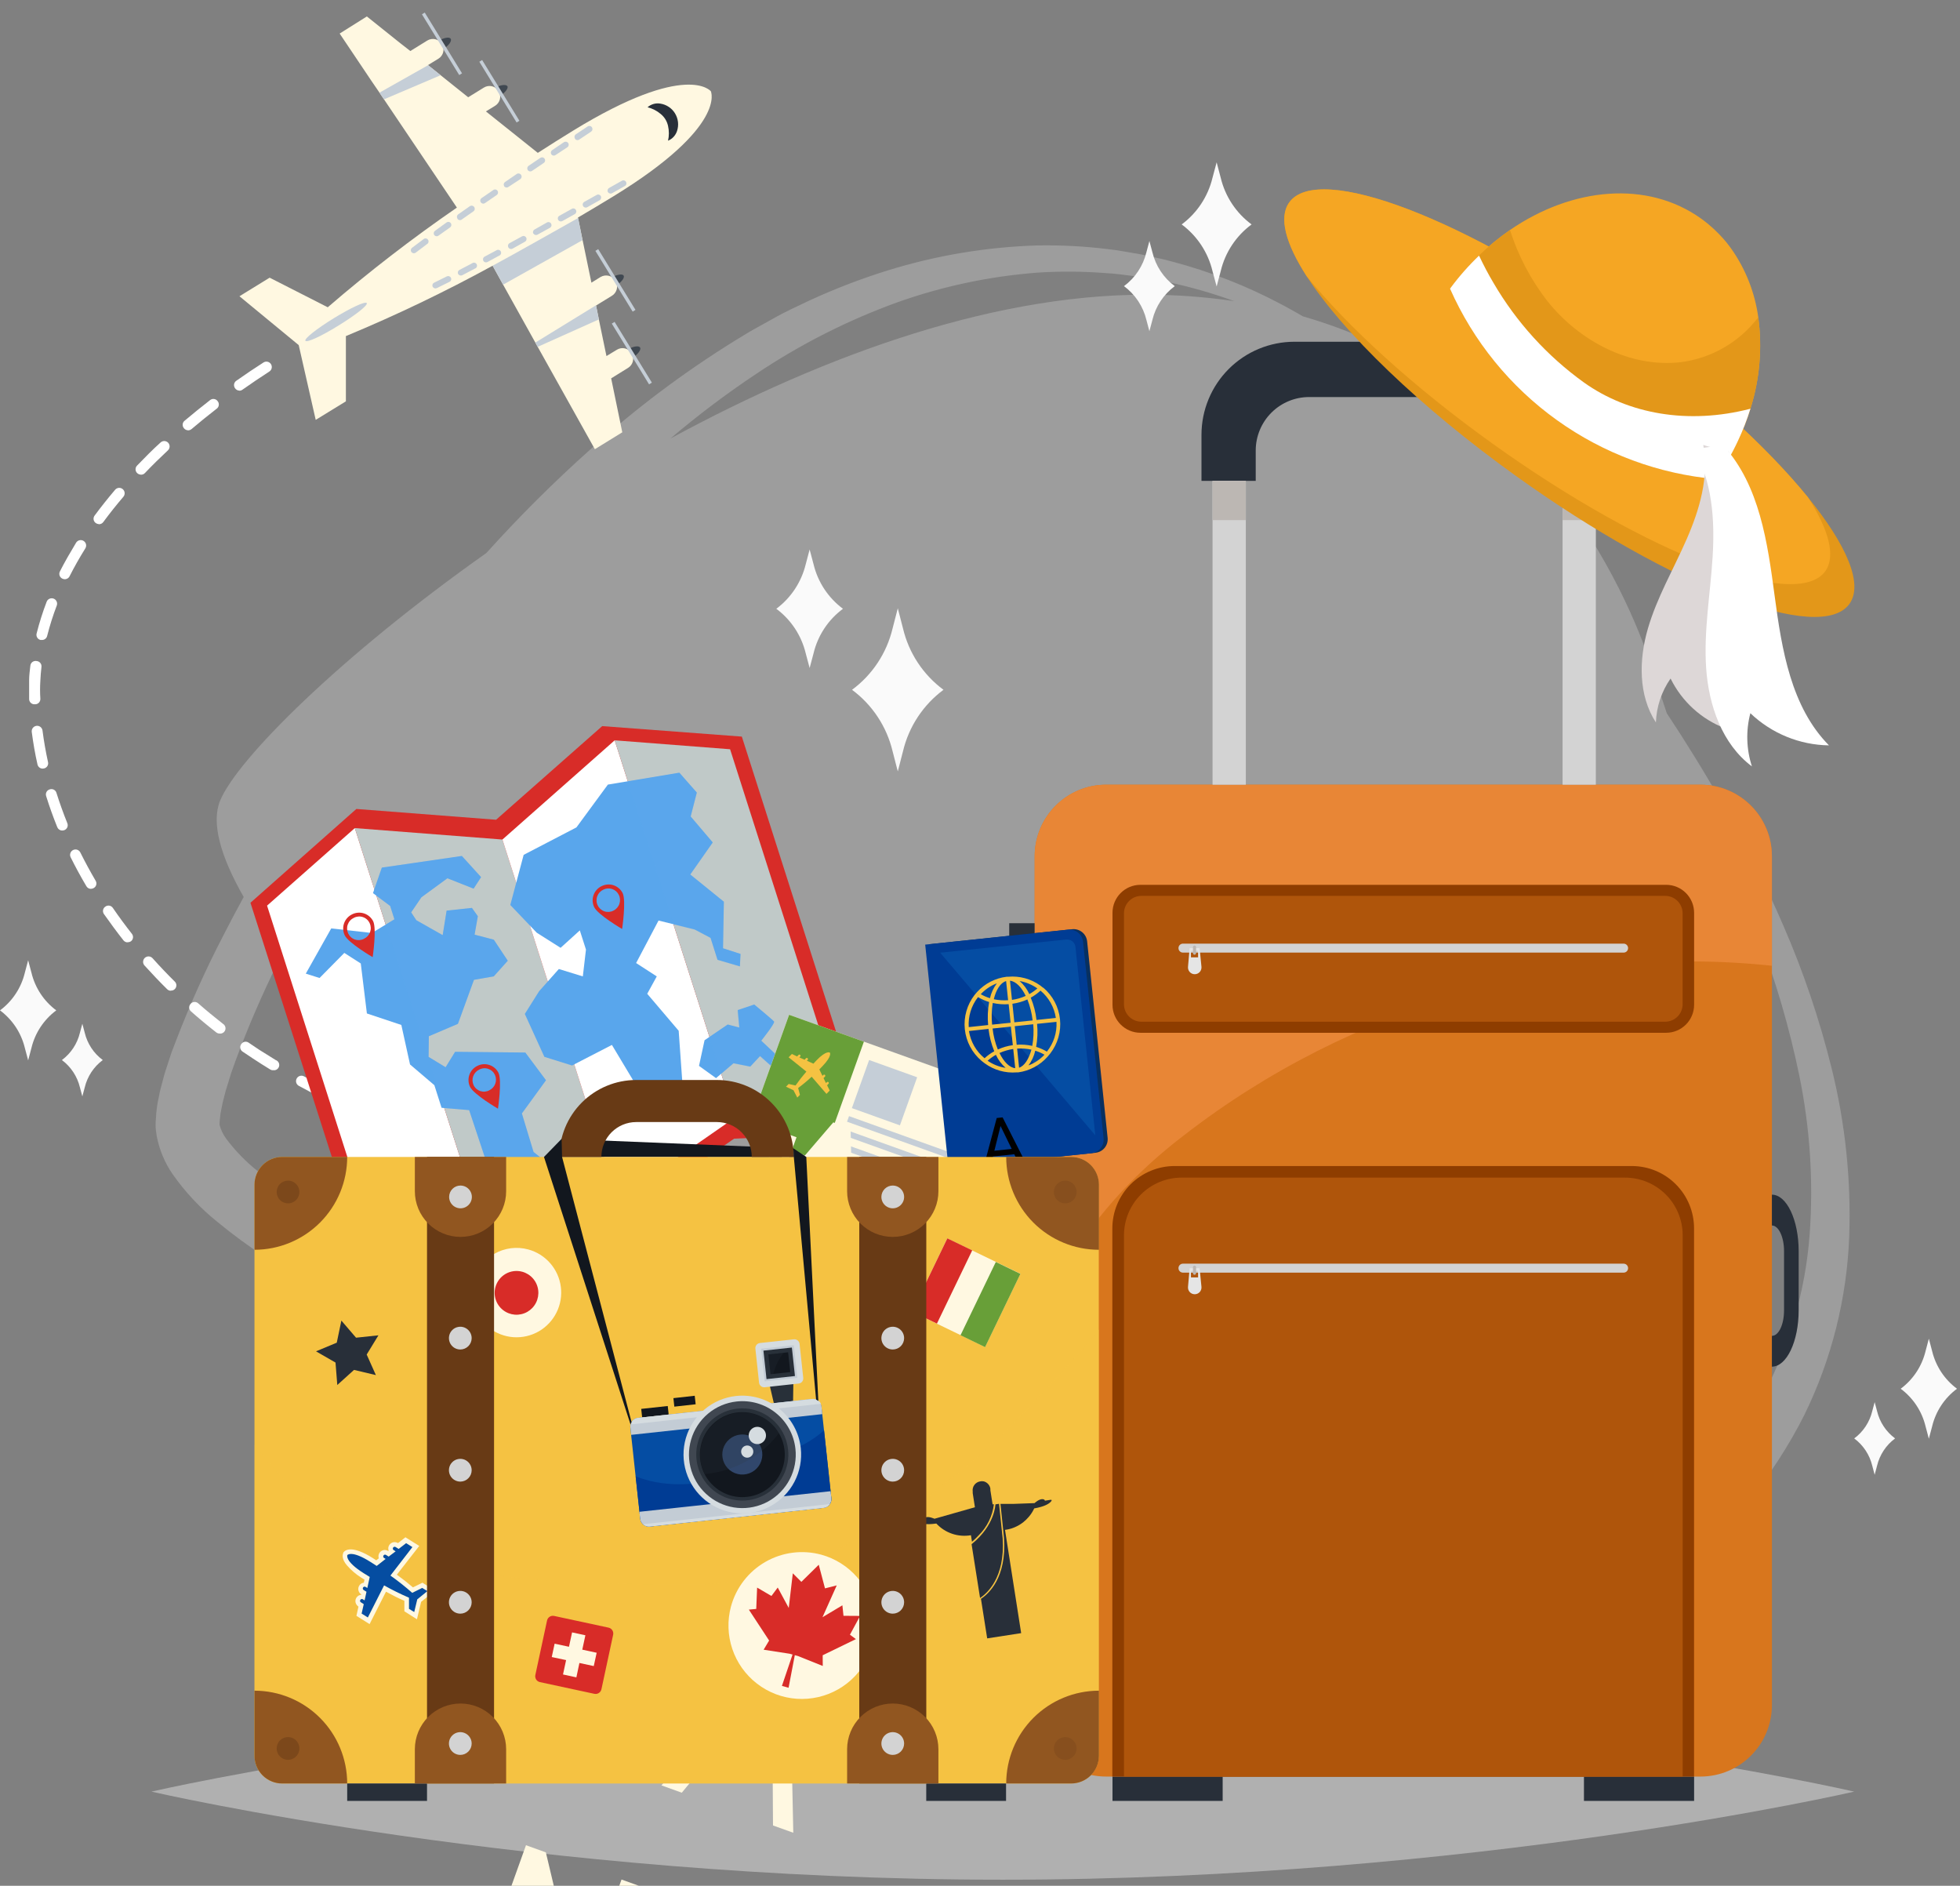 <svg width="105" height="101" viewBox="0 0 105 101" fill="none" xmlns="http://www.w3.org/2000/svg">
<rect x="0" y="0" width="105" height="101" fill="#808080" stroke="none"/>
<path d="M98.126 57.226C97.478 54.605 96.611 52.042 95.534 49.566C94.584 47.369 93.514 45.224 92.331 43.143C91.306 41.339 90.284 39.695 89.293 38.2C89.279 38.155 89.262 38.113 89.251 38.074C89.013 37.374 88.788 36.669 88.566 35.977C87.508 32.634 82.878 20.711 69.801 16.943C69.43 16.727 69.048 16.513 68.65 16.302C66.795 15.315 64.833 14.547 62.801 14.012C62.521 13.931 62.24 13.869 61.959 13.807C61.678 13.745 61.398 13.678 61.117 13.622C60.539 13.532 59.952 13.405 59.348 13.341C58.103 13.189 56.849 13.123 55.595 13.144C52.862 13.225 50.154 13.677 47.543 14.487C46.14 14.925 44.766 15.451 43.429 16.063C42.753 16.387 42.057 16.696 41.394 17.078L40.378 17.64C40.038 17.828 39.715 18.042 39.378 18.241C36.625 19.945 34.032 21.894 31.63 24.066C29.673 25.814 27.812 27.666 26.057 29.616C18.285 35.106 12.721 40.633 11.791 42.882C11.311 44.048 11.791 45.829 13.055 48.041C12.679 48.729 12.308 49.423 11.949 50.131C11.023 51.918 10.195 53.755 9.47 55.633L9.189 56.364L8.942 57.119L8.818 57.502L8.712 57.901C8.639 58.182 8.563 58.426 8.51 58.744C8.44 59.05 8.392 59.361 8.366 59.674C8.366 59.853 8.335 60.011 8.335 60.208C8.335 60.317 8.335 60.429 8.352 60.539C8.369 60.649 8.38 60.75 8.397 60.857C8.537 61.58 8.823 62.267 9.239 62.874C9.915 63.839 10.724 64.703 11.643 65.44C12.479 66.13 13.355 66.772 14.265 67.362C16.05 68.513 17.896 69.566 19.796 70.517C23.614 72.422 27.527 74.13 31.52 75.634C36.776 77.635 42.026 79.366 47.242 80.861C59.23 89.543 70.868 95.793 76.008 94.272C82.325 92.404 86.601 88.914 89.403 84.539C89.496 84.477 89.588 84.415 89.684 84.342L89.849 84.213L89.978 84.103C92.753 81.834 95.024 79.011 96.646 75.814C98.118 72.817 98.942 69.544 99.066 66.207C99.171 63.184 98.854 60.161 98.126 57.226ZM32.817 72.273C28.887 70.764 25.04 69.152 21.407 67.339C19.616 66.459 17.873 65.484 16.185 64.42C15.384 63.913 14.611 63.364 13.869 62.773C13.205 62.254 12.613 61.65 12.109 60.975C11.948 60.755 11.831 60.508 11.763 60.244C11.763 60.224 11.763 60.205 11.763 60.191C11.766 60.177 11.766 60.162 11.763 60.148L11.78 59.932C11.794 59.749 11.821 59.566 11.862 59.387C11.898 59.178 11.944 58.97 12.002 58.766L12.084 58.446L12.185 58.117L12.389 57.459L12.625 56.796C13.283 55.021 14.033 53.281 14.871 51.584L15.099 51.134C19.872 57.673 29.049 66.513 38.963 74.504C36.913 73.802 34.865 73.058 32.817 72.273ZM62.215 15.794C53.618 15.563 44.246 18.969 35.919 23.485C37.382 22.242 38.915 21.086 40.513 20.023C42.874 18.44 45.42 17.151 48.093 16.184C50.529 15.321 53.07 14.787 55.648 14.597C56.835 14.524 58.025 14.534 59.211 14.625C59.789 14.65 60.35 14.746 60.895 14.805C61.176 14.844 61.457 14.897 61.718 14.942C61.979 14.987 62.26 15.035 62.523 15.1C63.744 15.357 64.945 15.7 66.117 16.128C64.824 15.937 63.521 15.825 62.215 15.794ZM96.949 66.061C96.732 69.074 95.888 72.01 94.473 74.679C93.899 75.749 93.234 76.768 92.486 77.725C96.194 65.434 92.797 50.01 90.52 42.083C90.801 42.598 91.082 43.123 91.343 43.665C92.408 45.757 93.36 47.904 94.195 50.097C95.13 52.537 95.864 55.049 96.391 57.608C96.962 60.387 97.15 63.231 96.949 66.061Z" fill="#E0E0E0" fill-opacity="0.3"/>
<path d="M33.845 19.188C33.525 19.385 33.205 19.444 33.132 19.323C33.059 19.202 33.255 18.944 33.575 18.747C33.895 18.55 34.213 18.491 34.288 18.612C34.364 18.733 34.165 18.992 33.845 19.188Z" fill="#404851"/>
<path d="M32.963 15.322C32.646 15.518 32.326 15.58 32.25 15.457C32.174 15.333 32.374 15.077 32.694 14.895C33.014 14.712 33.334 14.639 33.407 14.76C33.48 14.881 33.283 15.125 32.963 15.322Z" fill="#404851"/>
<path d="M23.432 2.222C23.112 2.419 22.915 2.674 22.988 2.798C23.061 2.922 23.384 2.857 23.701 2.66C24.018 2.464 24.221 2.208 24.145 2.079C24.069 1.949 23.752 2.025 23.432 2.222Z" fill="#404851"/>
<path d="M26.466 4.734C26.149 4.931 25.95 5.189 26.023 5.31C26.096 5.431 26.419 5.372 26.736 5.175C27.053 4.978 27.255 4.723 27.18 4.613C27.104 4.503 26.787 4.54 26.466 4.734Z" fill="#404851"/>
<path d="M33.337 23.153L31.868 24.058L28.805 18.576L28.679 18.348L26.952 15.246L26.391 14.231C23.84 15.628 21.216 16.886 18.53 18V21.495L16.913 22.487L16.003 18.483L12.828 15.867L14.445 14.872L17.558 16.457C19.766 14.553 22.075 12.771 24.476 11.118L20.571 5.321L20.329 4.961L19.894 4.326L19.689 4.02L18.196 1.797L19.653 0.881L21.452 2.32L21.983 2.733L22.89 2.171C23.019 2.092 23.174 2.067 23.321 2.102C23.468 2.137 23.595 2.229 23.674 2.358C23.754 2.487 23.779 2.642 23.744 2.789C23.709 2.937 23.617 3.064 23.488 3.143L22.926 3.486L23.597 4.023L25.082 5.209L25.925 4.689C26.054 4.609 26.21 4.585 26.358 4.62C26.505 4.656 26.633 4.749 26.712 4.878C26.792 5.008 26.816 5.164 26.781 5.312C26.745 5.46 26.652 5.587 26.523 5.667L26.031 5.967L28.811 8.187C29.462 7.769 30.094 7.369 30.698 6.999C36.807 3.253 38.081 4.888 38.081 4.888C38.081 4.888 38.971 6.768 32.871 10.508C32.27 10.876 31.627 11.261 30.959 11.652L31.206 12.84L31.228 12.944L31.683 15.139L32.174 14.835C32.241 14.796 32.314 14.77 32.391 14.759C32.467 14.749 32.544 14.753 32.619 14.772C32.694 14.791 32.764 14.825 32.826 14.871C32.888 14.918 32.939 14.976 32.979 15.042C33.018 15.108 33.044 15.182 33.055 15.258C33.066 15.335 33.061 15.413 33.042 15.487C33.023 15.562 32.989 15.632 32.943 15.694C32.897 15.756 32.839 15.808 32.772 15.847L31.93 16.364L32.084 17.12L32.489 19.07L33.05 18.73C33.114 18.691 33.185 18.664 33.259 18.652C33.333 18.641 33.408 18.643 33.481 18.661C33.554 18.678 33.623 18.71 33.684 18.754C33.744 18.798 33.796 18.853 33.835 18.917C33.874 18.981 33.901 19.052 33.912 19.126C33.924 19.2 33.922 19.275 33.904 19.348C33.887 19.421 33.855 19.49 33.811 19.551C33.767 19.611 33.712 19.663 33.648 19.702L32.741 20.264L33.337 23.153Z" fill="#FFF8E1"/>
<path d="M35.375 5.549C35.253 5.528 35.129 5.535 35.01 5.569C34.892 5.603 34.782 5.663 34.69 5.745C34.95 5.809 35.191 5.932 35.395 6.105C35.595 6.266 35.733 6.492 35.788 6.743C35.847 7.004 35.847 7.275 35.788 7.535C35.901 7.489 36.004 7.418 36.087 7.328C36.17 7.237 36.233 7.13 36.271 7.013C36.322 6.858 36.339 6.693 36.32 6.531C36.301 6.368 36.247 6.212 36.162 6.073C36.077 5.933 35.962 5.814 35.826 5.724C35.69 5.633 35.536 5.574 35.375 5.549Z" fill="#282F39"/>
<path d="M18.125 17.441C17.219 18.003 16.441 18.362 16.362 18.253C16.284 18.143 16.974 17.601 17.881 17.044C18.788 16.488 19.566 16.123 19.647 16.232C19.729 16.342 19.032 16.884 18.125 17.441Z" fill="#C5CED7"/>
<path d="M34.044 16.597L32.047 13.343L31.896 13.436L33.893 16.69L34.044 16.597Z" fill="#C5CED7"/>
<path d="M34.922 20.492L32.925 17.238L32.774 17.331L34.771 20.585L34.922 20.492Z" fill="#C5CED7"/>
<path d="M25.679 3.307L27.676 6.561L27.826 6.468L25.829 3.214L25.679 3.307Z" fill="#C5CED7"/>
<path d="M22.604 0.766L24.601 4.02L24.752 3.927L22.755 0.673L22.604 0.766Z" fill="#C5CED7"/>
<path d="M31.206 12.863L26.952 15.246L26.391 14.231C27.269 13.768 30.973 11.674 30.973 11.674L31.206 12.863Z" fill="#C5CED7"/>
<path d="M23.605 4.029L20.57 5.321L20.329 4.962L22.934 3.492L23.605 4.029Z" fill="#C5CED7"/>
<path d="M32.084 17.106L28.805 18.576L28.679 18.348L31.93 16.35L32.084 17.106Z" fill="#C5CED7"/>
<path d="M22.03 13.487C22.01 13.452 22.003 13.412 22.01 13.373C22.017 13.334 22.039 13.298 22.07 13.273C22.247 13.136 22.454 12.992 22.685 12.812C22.701 12.797 22.721 12.785 22.743 12.777C22.765 12.77 22.788 12.767 22.811 12.77C22.834 12.772 22.856 12.779 22.876 12.79C22.896 12.802 22.913 12.817 22.927 12.836C22.94 12.854 22.95 12.876 22.955 12.898C22.959 12.921 22.959 12.944 22.955 12.966C22.95 12.989 22.94 13.01 22.927 13.028C22.913 13.047 22.895 13.062 22.875 13.074C22.648 13.242 22.443 13.397 22.269 13.532C22.235 13.558 22.192 13.569 22.149 13.563C22.106 13.557 22.068 13.535 22.042 13.501L22.03 13.487ZM23.257 12.579C23.236 12.544 23.229 12.502 23.238 12.462C23.246 12.422 23.269 12.387 23.302 12.363L23.923 11.913C23.958 11.888 24.002 11.878 24.045 11.886C24.087 11.893 24.125 11.917 24.15 11.953C24.175 11.988 24.185 12.032 24.178 12.075C24.17 12.117 24.146 12.155 24.111 12.18L23.49 12.621C23.473 12.634 23.453 12.643 23.433 12.648C23.412 12.653 23.39 12.654 23.369 12.65C23.348 12.647 23.328 12.639 23.309 12.628C23.291 12.617 23.276 12.602 23.263 12.585L23.257 12.579ZM24.501 11.697C24.479 11.662 24.472 11.62 24.48 11.58C24.489 11.539 24.512 11.504 24.546 11.48L25.172 11.042C25.209 11.018 25.255 11.009 25.299 11.018C25.342 11.027 25.381 11.053 25.405 11.09C25.43 11.127 25.438 11.173 25.43 11.216C25.421 11.26 25.395 11.299 25.357 11.323L24.731 11.761C24.714 11.774 24.694 11.782 24.673 11.787C24.653 11.791 24.631 11.792 24.61 11.788C24.589 11.784 24.569 11.776 24.552 11.764C24.534 11.752 24.518 11.737 24.507 11.719C24.507 11.719 24.501 11.7 24.501 11.697ZM25.75 10.829C25.729 10.793 25.722 10.75 25.731 10.71C25.739 10.669 25.764 10.633 25.798 10.609C26.006 10.463 26.216 10.328 26.427 10.177C26.445 10.164 26.465 10.155 26.486 10.15C26.507 10.146 26.529 10.145 26.55 10.149C26.571 10.153 26.591 10.161 26.609 10.173C26.627 10.185 26.643 10.201 26.654 10.219C26.678 10.255 26.686 10.298 26.678 10.34C26.671 10.382 26.647 10.419 26.612 10.444L25.983 10.876C25.966 10.889 25.946 10.897 25.925 10.902C25.904 10.906 25.882 10.907 25.861 10.903C25.84 10.899 25.82 10.891 25.802 10.879C25.784 10.867 25.768 10.852 25.756 10.834L25.75 10.829ZM27.008 9.966C26.987 9.93 26.98 9.888 26.988 9.847C26.997 9.806 27.021 9.77 27.056 9.747L27.685 9.317C27.722 9.293 27.767 9.284 27.811 9.293C27.854 9.303 27.892 9.329 27.916 9.366C27.941 9.403 27.949 9.449 27.94 9.492C27.931 9.536 27.904 9.574 27.867 9.598L27.233 10.014C27.215 10.026 27.195 10.035 27.174 10.039C27.153 10.044 27.131 10.044 27.11 10.04C27.089 10.036 27.069 10.028 27.051 10.016C27.033 10.005 27.017 9.989 27.005 9.972C27.005 9.972 27.008 9.969 27.008 9.966ZM28.269 9.103C28.247 9.067 28.24 9.024 28.249 8.983C28.258 8.942 28.282 8.905 28.317 8.881L28.948 8.454C28.966 8.442 28.986 8.434 29.007 8.429C29.027 8.425 29.049 8.425 29.07 8.429C29.091 8.434 29.111 8.442 29.128 8.454C29.146 8.466 29.161 8.481 29.173 8.499C29.185 8.517 29.194 8.537 29.198 8.558C29.203 8.579 29.203 8.601 29.199 8.622C29.195 8.643 29.187 8.663 29.175 8.681C29.164 8.699 29.148 8.715 29.131 8.727L28.499 9.154C28.463 9.178 28.419 9.186 28.376 9.178C28.334 9.169 28.296 9.145 28.272 9.109L28.269 9.103ZM29.532 8.26C29.511 8.225 29.503 8.182 29.512 8.141C29.521 8.1 29.545 8.065 29.58 8.041L30.212 7.614C30.248 7.591 30.292 7.583 30.334 7.591C30.377 7.6 30.414 7.624 30.439 7.659C30.451 7.677 30.46 7.697 30.464 7.718C30.468 7.739 30.468 7.761 30.464 7.782C30.46 7.803 30.452 7.824 30.439 7.841C30.427 7.859 30.412 7.875 30.394 7.887L29.76 8.305C29.742 8.317 29.722 8.326 29.701 8.33C29.679 8.335 29.658 8.335 29.637 8.33C29.615 8.326 29.595 8.318 29.577 8.306C29.559 8.294 29.544 8.278 29.532 8.26ZM30.798 7.417C30.777 7.381 30.769 7.338 30.778 7.297C30.787 7.256 30.811 7.219 30.846 7.195L31.483 6.771C31.521 6.747 31.566 6.739 31.609 6.749C31.652 6.758 31.69 6.784 31.714 6.822C31.737 6.859 31.745 6.904 31.736 6.947C31.727 6.991 31.7 7.028 31.663 7.052L31.029 7.476C31.011 7.488 30.991 7.497 30.97 7.501C30.948 7.506 30.927 7.506 30.905 7.501C30.884 7.497 30.864 7.489 30.846 7.477C30.828 7.465 30.813 7.449 30.801 7.431L30.798 7.417Z" fill="#C5CED7"/>
<path d="M23.179 15.355C23.17 15.336 23.164 15.315 23.163 15.294C23.162 15.272 23.165 15.251 23.172 15.231C23.18 15.21 23.191 15.192 23.206 15.176C23.22 15.161 23.238 15.148 23.258 15.139C23.454 15.044 23.684 14.931 23.937 14.802C23.976 14.783 24.02 14.78 24.061 14.794C24.102 14.808 24.136 14.837 24.156 14.875C24.166 14.894 24.171 14.915 24.173 14.937C24.174 14.958 24.172 14.979 24.165 15C24.158 15.02 24.148 15.039 24.133 15.055C24.119 15.071 24.102 15.085 24.083 15.094C23.828 15.223 23.597 15.336 23.398 15.431C23.361 15.449 23.32 15.452 23.281 15.44C23.242 15.429 23.209 15.404 23.187 15.37L23.179 15.355ZM24.544 14.675C24.524 14.637 24.521 14.593 24.534 14.552C24.547 14.511 24.576 14.477 24.614 14.456L25.287 14.105C25.306 14.09 25.328 14.078 25.351 14.072C25.375 14.066 25.399 14.066 25.423 14.07C25.446 14.075 25.469 14.084 25.488 14.099C25.508 14.113 25.524 14.131 25.535 14.153C25.547 14.174 25.553 14.197 25.555 14.222C25.556 14.246 25.552 14.27 25.543 14.292C25.533 14.315 25.519 14.335 25.501 14.351C25.483 14.367 25.462 14.379 25.439 14.386L24.765 14.74C24.728 14.759 24.686 14.764 24.646 14.753C24.606 14.742 24.571 14.716 24.549 14.681L24.544 14.675ZM25.894 13.967C25.884 13.948 25.877 13.928 25.875 13.906C25.873 13.885 25.875 13.863 25.881 13.842C25.887 13.822 25.898 13.803 25.912 13.786C25.925 13.769 25.942 13.755 25.961 13.745L26.632 13.386C26.668 13.374 26.708 13.375 26.743 13.389C26.779 13.402 26.808 13.428 26.827 13.462C26.845 13.495 26.851 13.534 26.844 13.572C26.837 13.609 26.816 13.643 26.787 13.667L26.11 14.035C26.074 14.054 26.031 14.058 25.992 14.047C25.952 14.036 25.918 14.011 25.897 13.976L25.894 13.967ZM27.233 13.245C27.223 13.226 27.216 13.206 27.214 13.184C27.211 13.163 27.213 13.142 27.219 13.121C27.225 13.1 27.235 13.081 27.249 13.064C27.262 13.047 27.279 13.034 27.298 13.023L27.966 12.658C28.004 12.638 28.048 12.633 28.09 12.645C28.131 12.657 28.166 12.685 28.188 12.723C28.198 12.741 28.205 12.762 28.207 12.783C28.209 12.805 28.207 12.826 28.201 12.847C28.195 12.868 28.186 12.887 28.172 12.904C28.159 12.92 28.142 12.934 28.123 12.945L27.458 13.318C27.421 13.338 27.378 13.344 27.337 13.333C27.297 13.323 27.261 13.297 27.239 13.262L27.233 13.245ZM28.569 12.515C28.549 12.476 28.545 12.432 28.557 12.391C28.569 12.349 28.596 12.314 28.634 12.293L29.305 11.913C29.324 11.903 29.344 11.896 29.365 11.894C29.386 11.892 29.408 11.894 29.428 11.9C29.448 11.906 29.467 11.916 29.484 11.929C29.5 11.943 29.514 11.959 29.524 11.978C29.545 12.016 29.551 12.06 29.539 12.102C29.527 12.143 29.5 12.179 29.462 12.2L28.794 12.568C28.757 12.588 28.714 12.593 28.674 12.582C28.634 12.571 28.599 12.545 28.578 12.509L28.569 12.515ZM29.903 11.776C29.893 11.757 29.886 11.737 29.884 11.716C29.881 11.694 29.883 11.673 29.889 11.652C29.895 11.632 29.905 11.613 29.919 11.597C29.932 11.58 29.949 11.566 29.968 11.556L30.633 11.186C30.651 11.175 30.672 11.168 30.693 11.165C30.715 11.162 30.736 11.164 30.757 11.169C30.778 11.175 30.797 11.185 30.814 11.198C30.831 11.212 30.845 11.229 30.855 11.247C30.875 11.286 30.88 11.33 30.867 11.371C30.855 11.413 30.828 11.448 30.79 11.469L30.125 11.84C30.088 11.86 30.045 11.866 30.004 11.855C29.964 11.845 29.928 11.819 29.906 11.784L29.903 11.776ZM31.237 11.034C31.215 10.996 31.21 10.952 31.222 10.91C31.233 10.868 31.261 10.833 31.298 10.812L31.964 10.441C31.982 10.43 32.003 10.423 32.024 10.42C32.045 10.417 32.067 10.419 32.088 10.425C32.108 10.431 32.128 10.44 32.145 10.454C32.161 10.467 32.175 10.484 32.185 10.503C32.206 10.541 32.21 10.585 32.198 10.627C32.186 10.668 32.158 10.703 32.121 10.725L31.458 11.098C31.422 11.119 31.378 11.124 31.338 11.114C31.297 11.103 31.262 11.078 31.239 11.042L31.237 11.034ZM32.567 10.289C32.546 10.252 32.541 10.207 32.552 10.165C32.564 10.124 32.592 10.088 32.629 10.067L33.297 9.691C33.316 9.677 33.337 9.667 33.36 9.662C33.382 9.657 33.406 9.657 33.428 9.662C33.451 9.666 33.472 9.676 33.491 9.689C33.509 9.703 33.525 9.72 33.536 9.74C33.548 9.761 33.555 9.783 33.557 9.806C33.559 9.829 33.556 9.852 33.549 9.874C33.541 9.896 33.529 9.916 33.514 9.933C33.498 9.95 33.479 9.963 33.457 9.972L32.789 10.348C32.752 10.368 32.709 10.374 32.669 10.363C32.628 10.353 32.593 10.327 32.57 10.292L32.567 10.289Z" fill="#C5CED7"/>
<path d="M34.305 63.765H34.277C33.715 63.678 33.129 63.585 32.556 63.484C32.481 63.471 32.415 63.429 32.372 63.367C32.328 63.305 32.311 63.228 32.324 63.154C32.337 63.079 32.379 63.013 32.441 62.97C32.503 62.926 32.58 62.909 32.654 62.922C33.216 63.02 33.786 63.113 34.364 63.203C34.44 63.211 34.51 63.249 34.559 63.308C34.607 63.368 34.63 63.444 34.622 63.521C34.614 63.597 34.577 63.667 34.517 63.716C34.458 63.764 34.381 63.787 34.305 63.779V63.765ZM30.88 63.175H30.84C30.279 63.065 29.692 62.947 29.131 62.827C29.056 62.81 28.991 62.765 28.95 62.7C28.909 62.636 28.895 62.558 28.912 62.484C28.928 62.409 28.973 62.344 29.038 62.303C29.102 62.262 29.18 62.248 29.254 62.265C29.816 62.385 30.377 62.503 30.939 62.613C31.013 62.622 31.081 62.661 31.127 62.72C31.173 62.779 31.194 62.855 31.184 62.929C31.175 63.004 31.137 63.071 31.077 63.117C31.018 63.164 30.943 63.184 30.869 63.175H30.88ZM27.483 62.436C27.465 62.439 27.447 62.439 27.429 62.436C26.868 62.298 26.29 62.155 25.745 62C25.708 61.99 25.673 61.973 25.643 61.95C25.613 61.927 25.587 61.898 25.569 61.864C25.53 61.798 25.52 61.718 25.54 61.644C25.56 61.569 25.609 61.506 25.676 61.467C25.743 61.429 25.822 61.418 25.896 61.438C26.458 61.587 27.02 61.733 27.581 61.871C27.617 61.879 27.652 61.894 27.683 61.916C27.713 61.937 27.739 61.965 27.759 61.996C27.779 62.028 27.792 62.063 27.798 62.1C27.804 62.137 27.803 62.175 27.794 62.211C27.781 62.281 27.741 62.343 27.683 62.385C27.625 62.427 27.553 62.445 27.483 62.436ZM24.145 61.517C24.121 61.515 24.097 61.51 24.074 61.503C23.513 61.332 22.951 61.149 22.415 60.961C22.341 60.936 22.279 60.882 22.244 60.812C22.209 60.742 22.203 60.66 22.228 60.586C22.253 60.511 22.307 60.45 22.377 60.414C22.447 60.38 22.529 60.374 22.603 60.399C23.14 60.584 23.692 60.767 24.246 60.935C24.283 60.947 24.318 60.966 24.348 60.991C24.378 61.017 24.402 61.048 24.419 61.084C24.436 61.119 24.445 61.158 24.446 61.197C24.448 61.236 24.44 61.276 24.425 61.312C24.408 61.373 24.371 61.426 24.32 61.463C24.27 61.501 24.208 61.52 24.145 61.517ZM20.863 60.379C20.832 60.377 20.802 60.37 20.773 60.359C20.211 60.146 19.678 59.921 19.153 59.694C19.118 59.678 19.086 59.656 19.06 59.629C19.034 59.601 19.013 59.569 18.999 59.533C18.985 59.498 18.979 59.46 18.98 59.422C18.98 59.384 18.989 59.346 19.004 59.311C19.019 59.276 19.041 59.245 19.069 59.219C19.096 59.192 19.129 59.172 19.164 59.158C19.2 59.144 19.237 59.137 19.275 59.138C19.313 59.139 19.351 59.147 19.386 59.162C19.902 59.387 20.439 59.609 20.983 59.82C21.058 59.836 21.123 59.881 21.164 59.945C21.205 60.009 21.22 60.087 21.204 60.161C21.188 60.236 21.143 60.301 21.079 60.342C21.015 60.384 20.937 60.398 20.863 60.382V60.379ZM17.676 58.988C17.637 58.988 17.598 58.978 17.564 58.96C17.036 58.704 16.514 58.432 16.008 58.156C15.975 58.138 15.946 58.113 15.922 58.083C15.898 58.053 15.88 58.019 15.87 57.983C15.859 57.946 15.856 57.908 15.86 57.87C15.864 57.832 15.876 57.795 15.895 57.762C15.913 57.728 15.938 57.699 15.968 57.675C15.998 57.651 16.032 57.633 16.068 57.623C16.105 57.612 16.143 57.609 16.181 57.613C16.219 57.618 16.256 57.629 16.289 57.648C16.786 57.929 17.303 58.187 17.822 58.44C17.857 58.456 17.888 58.479 17.914 58.507C17.94 58.536 17.959 58.569 17.972 58.606C17.984 58.642 17.989 58.68 17.986 58.719C17.983 58.757 17.972 58.794 17.954 58.828C17.929 58.882 17.887 58.927 17.834 58.956C17.782 58.985 17.721 58.996 17.662 58.988H17.676ZM14.613 57.322C14.565 57.32 14.519 57.305 14.478 57.28C14.169 57.092 13.863 56.898 13.56 56.698C13.375 56.574 13.19 56.451 12.999 56.324C12.966 56.304 12.939 56.277 12.917 56.245C12.896 56.213 12.881 56.178 12.874 56.14C12.867 56.102 12.868 56.063 12.876 56.026C12.884 55.989 12.9 55.953 12.923 55.922C12.944 55.89 12.971 55.862 13.002 55.84C13.034 55.818 13.07 55.803 13.108 55.796C13.146 55.789 13.185 55.79 13.223 55.799C13.261 55.807 13.296 55.824 13.327 55.847C13.507 55.97 13.687 56.094 13.869 56.212C14.167 56.399 14.467 56.587 14.77 56.774C14.839 56.798 14.896 56.847 14.929 56.912C14.962 56.977 14.969 57.053 14.947 57.123C14.926 57.192 14.878 57.251 14.814 57.286C14.75 57.321 14.675 57.33 14.605 57.311L14.613 57.322ZM11.752 55.355C11.693 55.352 11.636 55.331 11.589 55.296C11.129 54.936 10.674 54.56 10.236 54.172C10.207 54.148 10.183 54.117 10.165 54.083C10.148 54.049 10.138 54.012 10.136 53.974C10.133 53.935 10.139 53.897 10.152 53.861C10.165 53.825 10.185 53.792 10.211 53.764C10.235 53.735 10.265 53.711 10.299 53.693C10.333 53.676 10.37 53.665 10.408 53.663C10.446 53.66 10.485 53.665 10.521 53.678C10.557 53.691 10.59 53.711 10.618 53.736C11.047 54.113 11.494 54.481 11.946 54.835C12.002 54.869 12.044 54.922 12.065 54.983C12.087 55.045 12.086 55.113 12.063 55.174C12.04 55.235 11.996 55.287 11.94 55.319C11.883 55.352 11.817 55.363 11.752 55.352V55.355ZM9.141 53.062C9.07 53.059 9.003 53.029 8.953 52.978C8.535 52.568 8.128 52.135 7.74 51.708C7.715 51.679 7.695 51.646 7.682 51.61C7.67 51.574 7.664 51.536 7.667 51.498C7.669 51.46 7.678 51.422 7.695 51.388C7.711 51.354 7.734 51.323 7.763 51.297C7.791 51.272 7.824 51.252 7.86 51.24C7.896 51.227 7.934 51.222 7.972 51.224C8.01 51.226 8.048 51.235 8.082 51.252C8.116 51.268 8.147 51.291 8.173 51.32C8.552 51.744 8.95 52.163 9.36 52.568C9.388 52.594 9.411 52.626 9.426 52.661C9.441 52.696 9.449 52.734 9.449 52.773C9.449 52.811 9.441 52.849 9.426 52.884C9.411 52.92 9.388 52.951 9.36 52.978C9.331 53.005 9.297 53.026 9.259 53.039C9.221 53.052 9.181 53.057 9.141 53.054V53.062ZM6.825 50.471C6.784 50.469 6.743 50.458 6.707 50.439C6.67 50.42 6.637 50.394 6.612 50.362C6.247 49.898 5.896 49.42 5.57 48.957C5.547 48.926 5.532 48.891 5.523 48.853C5.515 48.816 5.514 48.777 5.521 48.739C5.528 48.702 5.543 48.666 5.564 48.634C5.586 48.603 5.614 48.575 5.646 48.555C5.677 48.532 5.712 48.516 5.749 48.508C5.786 48.499 5.825 48.498 5.862 48.505C5.9 48.512 5.936 48.526 5.967 48.547C5.999 48.569 6.026 48.596 6.047 48.628C6.367 49.094 6.71 49.561 7.066 50.013C7.089 50.042 7.106 50.076 7.116 50.111C7.127 50.147 7.129 50.184 7.125 50.221C7.121 50.258 7.109 50.294 7.091 50.326C7.072 50.358 7.048 50.387 7.019 50.409C6.962 50.449 6.894 50.468 6.825 50.463V50.471ZM4.86 47.605C4.812 47.603 4.765 47.589 4.725 47.564C4.684 47.539 4.65 47.504 4.627 47.462C4.326 46.956 4.045 46.436 3.784 45.913C3.75 45.845 3.745 45.765 3.77 45.692C3.795 45.62 3.847 45.56 3.916 45.526C3.985 45.492 4.065 45.487 4.137 45.511C4.21 45.536 4.27 45.589 4.304 45.658C4.556 46.166 4.832 46.672 5.121 47.167C5.141 47.199 5.155 47.235 5.161 47.273C5.167 47.311 5.165 47.35 5.156 47.387C5.146 47.424 5.129 47.459 5.106 47.489C5.082 47.519 5.053 47.544 5.02 47.563C4.971 47.591 4.915 47.604 4.86 47.599V47.605ZM3.321 44.48C3.266 44.479 3.213 44.461 3.168 44.429C3.123 44.397 3.088 44.352 3.068 44.301C2.847 43.753 2.647 43.196 2.473 42.64C2.461 42.604 2.456 42.565 2.459 42.527C2.462 42.489 2.472 42.451 2.49 42.417C2.508 42.383 2.533 42.353 2.563 42.329C2.593 42.305 2.627 42.288 2.664 42.278C2.7 42.265 2.739 42.26 2.777 42.263C2.815 42.266 2.853 42.277 2.887 42.295C2.92 42.312 2.95 42.337 2.974 42.367C2.998 42.397 3.016 42.431 3.026 42.469C3.195 43.008 3.391 43.55 3.605 44.084C3.62 44.119 3.628 44.157 3.628 44.196C3.629 44.234 3.621 44.272 3.606 44.307C3.591 44.342 3.569 44.374 3.541 44.401C3.513 44.427 3.481 44.448 3.445 44.461C3.405 44.477 3.363 44.483 3.321 44.48ZM2.288 41.165C2.222 41.166 2.157 41.144 2.106 41.102C2.055 41.06 2.02 41.002 2.007 40.937C1.878 40.375 1.777 39.777 1.701 39.201C1.696 39.163 1.699 39.124 1.709 39.087C1.718 39.051 1.735 39.016 1.759 38.986C1.782 38.956 1.811 38.93 1.844 38.911C1.877 38.892 1.913 38.88 1.951 38.875C1.989 38.87 2.027 38.872 2.064 38.882C2.101 38.892 2.135 38.909 2.166 38.932C2.196 38.955 2.221 38.984 2.24 39.017C2.259 39.05 2.272 39.087 2.277 39.125C2.35 39.687 2.448 40.249 2.571 40.811C2.581 40.848 2.583 40.886 2.577 40.924C2.571 40.962 2.557 40.998 2.537 41.031C2.516 41.063 2.489 41.091 2.458 41.113C2.426 41.134 2.39 41.149 2.353 41.156C2.331 41.161 2.31 41.164 2.288 41.165ZM1.842 37.72C1.767 37.72 1.696 37.69 1.643 37.638C1.59 37.585 1.561 37.513 1.561 37.439C1.561 37.104 1.561 36.762 1.561 36.424C1.561 36.172 1.597 35.916 1.625 35.663C1.628 35.622 1.639 35.583 1.658 35.547C1.677 35.511 1.703 35.48 1.736 35.455C1.768 35.431 1.805 35.413 1.845 35.405C1.884 35.396 1.925 35.396 1.965 35.404C2.003 35.407 2.041 35.418 2.074 35.436C2.108 35.454 2.138 35.479 2.162 35.509C2.186 35.539 2.204 35.574 2.214 35.611C2.224 35.648 2.226 35.687 2.221 35.725C2.192 35.966 2.173 36.211 2.162 36.453C2.142 36.776 2.139 37.102 2.162 37.422C2.164 37.46 2.158 37.499 2.145 37.535C2.132 37.571 2.112 37.604 2.086 37.632C2.059 37.66 2.028 37.682 1.992 37.697C1.957 37.712 1.919 37.72 1.881 37.72H1.842ZM2.229 34.275H2.173C2.135 34.267 2.099 34.25 2.067 34.227C2.036 34.204 2.009 34.175 1.99 34.141C1.97 34.107 1.958 34.069 1.954 34.031C1.949 33.992 1.953 33.952 1.965 33.915C2.11 33.343 2.288 32.78 2.499 32.229C2.512 32.194 2.532 32.161 2.558 32.133C2.584 32.105 2.616 32.083 2.65 32.068C2.685 32.052 2.722 32.043 2.76 32.042C2.798 32.041 2.836 32.047 2.872 32.061C2.907 32.074 2.94 32.094 2.968 32.12C2.996 32.147 3.018 32.178 3.033 32.212C3.049 32.247 3.058 32.285 3.059 32.323C3.06 32.361 3.054 32.399 3.04 32.434C2.838 32.964 2.666 33.506 2.527 34.056C2.512 34.122 2.474 34.181 2.419 34.221C2.364 34.261 2.297 34.281 2.229 34.275ZM3.456 31.021C3.416 31.019 3.376 31.008 3.341 30.99C3.306 30.974 3.274 30.951 3.249 30.922C3.223 30.893 3.203 30.86 3.191 30.823C3.179 30.786 3.175 30.747 3.178 30.709C3.182 30.671 3.193 30.633 3.212 30.599C3.47 30.088 3.773 29.571 4.079 29.062C4.12 28.997 4.185 28.951 4.26 28.934C4.335 28.917 4.414 28.93 4.479 28.971C4.544 29.012 4.591 29.077 4.608 29.152C4.625 29.227 4.611 29.306 4.57 29.372C4.262 29.866 3.978 30.366 3.728 30.861C3.704 30.912 3.665 30.954 3.617 30.983C3.568 31.011 3.512 31.025 3.456 31.021ZM5.289 28.07C5.233 28.067 5.178 28.047 5.132 28.014C5.1 27.992 5.073 27.964 5.053 27.931C5.033 27.898 5.019 27.862 5.014 27.823C5.008 27.785 5.011 27.746 5.021 27.709C5.031 27.672 5.049 27.637 5.073 27.607C5.413 27.149 5.781 26.685 6.168 26.23C6.218 26.171 6.289 26.135 6.366 26.129C6.442 26.123 6.518 26.148 6.576 26.198C6.635 26.248 6.671 26.319 6.677 26.395C6.683 26.472 6.659 26.548 6.609 26.607C6.23 27.05 5.87 27.503 5.539 27.952C5.512 27.993 5.474 28.026 5.431 28.047C5.387 28.069 5.338 28.079 5.289 28.076V28.07ZM7.535 25.418C7.466 25.416 7.4 25.387 7.35 25.339C7.322 25.313 7.3 25.281 7.284 25.246C7.269 25.211 7.261 25.172 7.261 25.134C7.261 25.096 7.269 25.058 7.284 25.022C7.3 24.987 7.322 24.955 7.35 24.929C7.749 24.516 8.17 24.086 8.602 23.698C8.63 23.672 8.662 23.652 8.698 23.639C8.733 23.626 8.771 23.619 8.809 23.621C8.846 23.622 8.883 23.631 8.918 23.647C8.952 23.662 8.983 23.685 9.009 23.712C9.035 23.74 9.055 23.772 9.068 23.808C9.082 23.843 9.088 23.881 9.086 23.919C9.085 23.957 9.076 23.994 9.061 24.028C9.045 24.063 9.023 24.094 8.995 24.12C8.571 24.519 8.153 24.923 7.768 25.331C7.74 25.363 7.705 25.387 7.665 25.403C7.626 25.419 7.583 25.426 7.541 25.424L7.535 25.418ZM10.062 23.044C10.022 23.042 9.984 23.031 9.948 23.013C9.913 22.995 9.882 22.97 9.857 22.939C9.831 22.911 9.812 22.878 9.8 22.841C9.788 22.805 9.783 22.767 9.786 22.729C9.789 22.69 9.8 22.653 9.818 22.619C9.836 22.586 9.861 22.556 9.891 22.532C10.332 22.161 10.789 21.79 11.252 21.431C11.282 21.406 11.316 21.388 11.354 21.377C11.39 21.367 11.429 21.364 11.467 21.369C11.506 21.374 11.542 21.387 11.575 21.406C11.608 21.426 11.637 21.453 11.659 21.484C11.684 21.514 11.702 21.548 11.713 21.585C11.723 21.622 11.726 21.661 11.721 21.699C11.716 21.738 11.704 21.774 11.684 21.807C11.664 21.84 11.637 21.869 11.606 21.891C11.151 22.243 10.699 22.608 10.267 22.976C10.214 23.021 10.148 23.047 10.079 23.049L10.062 23.044ZM12.813 20.919C12.77 20.917 12.727 20.905 12.689 20.883C12.651 20.862 12.619 20.832 12.594 20.796C12.571 20.765 12.554 20.73 12.545 20.693C12.536 20.655 12.534 20.616 12.54 20.579C12.547 20.541 12.561 20.504 12.582 20.472C12.602 20.44 12.63 20.412 12.662 20.391C13.136 20.056 13.625 19.728 14.116 19.413C14.148 19.393 14.184 19.379 14.221 19.372C14.258 19.365 14.296 19.366 14.333 19.374C14.37 19.382 14.405 19.397 14.437 19.419C14.468 19.441 14.494 19.468 14.515 19.5C14.535 19.532 14.549 19.568 14.556 19.605C14.563 19.642 14.562 19.681 14.554 19.718C14.546 19.755 14.53 19.79 14.509 19.821C14.487 19.852 14.46 19.879 14.428 19.899C13.945 20.211 13.462 20.537 12.996 20.866C12.948 20.903 12.89 20.923 12.83 20.925L12.813 20.919Z" fill="white"/>
<path d="M99.333 95.955C99.333 95.955 78.911 100.673 53.722 100.673C28.533 100.673 8.111 95.955 8.111 95.955C8.111 95.955 28.533 91.237 53.722 91.237C78.911 91.237 99.333 95.955 99.333 95.955Z" fill="#E0E0E0" fill-opacity="0.5"/>
<path d="M91.096 42.027H59.259C57.144 42.027 55.429 43.743 55.429 45.86V91.316C55.429 93.433 57.144 95.149 59.259 95.149H91.096C93.211 95.149 94.925 93.433 94.925 91.316V45.86C94.925 43.743 93.211 42.027 91.096 42.027Z" fill="#D8761D"/>
<path d="M63.403 60.823C72.387 53.846 83.878 50.55 94.923 51.724V45.86C94.923 44.844 94.52 43.87 93.802 43.151C93.085 42.432 92.111 42.028 91.096 42.027H59.259C58.243 42.027 57.269 42.431 56.551 43.15C55.833 43.869 55.429 44.844 55.429 45.86V71.326C56.976 67.095 59.823 63.557 63.403 60.823Z" fill="#E88636"/>
<path d="M65.5 95.152H59.598V96.453H65.5V95.152Z" fill="#282F39"/>
<path d="M90.756 95.152H84.855V96.453H90.756V95.152Z" fill="#282F39"/>
<path d="M62.934 62.45H87.418C88.303 62.45 89.151 62.801 89.776 63.428C90.402 64.054 90.753 64.903 90.753 65.788V95.152H59.59V65.791C59.59 65.352 59.676 64.917 59.844 64.511C60.013 64.105 60.259 63.737 60.569 63.426C60.88 63.116 61.249 62.87 61.654 62.703C62.06 62.535 62.495 62.449 62.934 62.45Z" fill="#8E3D00"/>
<path d="M63.296 63.071H87.056C87.875 63.071 88.66 63.397 89.24 63.976C89.819 64.556 90.144 65.342 90.144 66.162V95.152H60.213V66.145C60.218 65.329 60.544 64.548 61.122 63.972C61.699 63.396 62.481 63.072 63.296 63.071Z" fill="#AF550B"/>
<path d="M86.977 68.16H63.374C63.343 68.16 63.311 68.154 63.282 68.142C63.253 68.131 63.226 68.113 63.204 68.091C63.181 68.069 63.163 68.042 63.151 68.013C63.139 67.984 63.133 67.953 63.133 67.921C63.133 67.889 63.138 67.858 63.15 67.828C63.162 67.799 63.18 67.772 63.203 67.749C63.225 67.727 63.252 67.709 63.281 67.697C63.311 67.685 63.343 67.679 63.374 67.679H86.977C87.009 67.679 87.04 67.685 87.07 67.697C87.1 67.709 87.126 67.727 87.149 67.749C87.171 67.772 87.189 67.799 87.201 67.828C87.213 67.858 87.219 67.889 87.219 67.921C87.219 67.953 87.212 67.984 87.2 68.013C87.188 68.042 87.17 68.069 87.148 68.091C87.125 68.113 87.099 68.131 87.069 68.142C87.04 68.154 87.009 68.16 86.977 68.16Z" fill="#D3D3D3"/>
<path d="M64.264 67.921H63.731L63.644 68.91C63.638 68.961 63.642 69.013 63.657 69.062C63.672 69.111 63.698 69.156 63.732 69.195C63.766 69.233 63.807 69.264 63.854 69.285C63.901 69.306 63.952 69.317 64.003 69.317C64.055 69.317 64.105 69.306 64.152 69.285C64.199 69.264 64.241 69.233 64.275 69.195C64.309 69.156 64.334 69.111 64.349 69.062C64.365 69.013 64.369 68.961 64.363 68.91L64.264 67.921ZM64.183 68.415H63.801V68.061H64.183V68.415Z" fill="#E5E5E5"/>
<path d="M63.992 68.275C63.981 68.275 63.97 68.273 63.96 68.269C63.95 68.264 63.94 68.258 63.932 68.25C63.925 68.243 63.918 68.233 63.914 68.223C63.91 68.213 63.908 68.202 63.908 68.191V67.865C63.908 67.843 63.918 67.822 63.933 67.807C63.949 67.792 63.97 67.783 63.992 67.783C64.014 67.783 64.035 67.792 64.05 67.807C64.066 67.822 64.075 67.843 64.076 67.865V68.191C64.076 68.213 64.067 68.235 64.052 68.25C64.036 68.266 64.014 68.275 63.992 68.275Z" fill="#BCB7B3"/>
<path d="M89.257 47.389H61.097C60.269 47.389 59.598 48.06 59.598 48.889V53.812C59.598 54.641 60.269 55.313 61.097 55.313H89.257C90.085 55.313 90.756 54.641 90.756 53.812V48.889C90.756 48.06 90.085 47.389 89.257 47.389Z" fill="#8E3D00"/>
<path d="M89.207 47.981H61.148C60.632 47.981 60.213 48.4 60.213 48.917V53.784C60.213 54.301 60.632 54.72 61.148 54.72H89.207C89.723 54.72 90.141 54.301 90.141 53.784V48.917C90.141 48.4 89.723 47.981 89.207 47.981Z" fill="#AF550B"/>
<path d="M86.977 51.019H63.374C63.343 51.02 63.311 51.014 63.281 51.002C63.252 50.989 63.225 50.972 63.203 50.949C63.18 50.927 63.162 50.9 63.15 50.87C63.138 50.841 63.133 50.809 63.133 50.777C63.133 50.746 63.139 50.715 63.151 50.685C63.163 50.656 63.181 50.63 63.204 50.608C63.226 50.585 63.253 50.568 63.282 50.556C63.311 50.544 63.343 50.538 63.374 50.539H86.977C87.009 50.538 87.04 50.544 87.069 50.556C87.099 50.568 87.125 50.585 87.148 50.608C87.17 50.63 87.188 50.656 87.2 50.685C87.212 50.715 87.219 50.746 87.219 50.777C87.219 50.809 87.213 50.841 87.201 50.87C87.189 50.9 87.171 50.927 87.149 50.949C87.126 50.972 87.1 50.989 87.07 51.002C87.04 51.014 87.009 51.02 86.977 51.019Z" fill="#D3D3D3"/>
<path d="M64.264 50.778H63.731L63.644 51.769C63.638 51.82 63.642 51.872 63.657 51.921C63.672 51.97 63.698 52.016 63.732 52.054C63.766 52.093 63.807 52.124 63.854 52.145C63.901 52.166 63.952 52.177 64.003 52.177C64.055 52.177 64.105 52.166 64.152 52.145C64.199 52.124 64.241 52.093 64.275 52.054C64.309 52.016 64.334 51.97 64.349 51.921C64.365 51.872 64.369 51.82 64.363 51.769L64.264 50.778ZM64.183 51.275H63.801V50.921H64.183V51.275Z" fill="#E5E5E5"/>
<path d="M63.992 51.134C63.97 51.134 63.949 51.124 63.933 51.109C63.917 51.093 63.908 51.072 63.908 51.05V50.724C63.908 50.713 63.91 50.702 63.914 50.692C63.918 50.682 63.925 50.672 63.932 50.664C63.94 50.657 63.95 50.65 63.96 50.646C63.97 50.642 63.981 50.64 63.992 50.64C64.014 50.64 64.036 50.649 64.052 50.664C64.067 50.68 64.076 50.702 64.076 50.724V51.05C64.076 51.072 64.066 51.093 64.051 51.109C64.035 51.124 64.014 51.134 63.992 51.134Z" fill="#BCB7B3"/>
<path d="M55.426 84.943H54.065V87.734H55.426V84.943Z" fill="#282F39"/>
<path d="M55.426 49.445H54.065V52.236H55.426V49.445Z" fill="#282F39"/>
<path d="M94.923 63.984V65.634C95.282 65.634 95.574 66.249 95.574 67.005V70.174C95.574 70.93 95.293 71.546 94.923 71.546V73.195C95.714 73.195 96.357 71.844 96.357 70.174V67.005C96.357 65.338 95.714 63.984 94.923 63.984Z" fill="#282F39"/>
<path d="M86.082 23.288C86.082 22.633 85.953 21.985 85.703 21.38C85.452 20.775 85.085 20.226 84.623 19.763C84.16 19.3 83.611 18.933 83.007 18.682C82.403 18.432 81.755 18.303 81.101 18.303H69.346C68.025 18.303 66.758 18.828 65.824 19.763C64.89 20.698 64.365 21.966 64.365 23.288V25.755H67.271V24.128C67.271 23.369 67.573 22.64 68.109 22.103C68.646 21.566 69.373 21.265 70.132 21.265H80.315C81.073 21.265 81.8 21.567 82.336 22.104C82.872 22.641 83.173 23.369 83.173 24.128V25.755H86.079L86.082 23.288Z" fill="#282F39"/>
<path d="M85.492 25.755H83.709V42.027H85.492V25.755Z" fill="#D3D3D3"/>
<path d="M66.741 25.755H64.958V42.027H66.741V25.755Z" fill="#D3D3D3"/>
<path d="M85.492 25.755H83.709V27.857H85.492V25.755Z" fill="#BCB7B3"/>
<path d="M66.741 25.755H64.958V27.857H66.741V25.755Z" fill="#BCB7B3"/>
<path d="M32.261 38.889L26.576 43.904L19.091 43.326L13.417 48.35L20.214 69.573L26.166 65.429L33.359 65.128L39.328 60.983L46.524 60.683L39.741 39.451L32.261 38.889Z" fill="#D82C28"/>
<path d="M19.007 44.351L25.464 64.549L20.529 67.977L14.307 48.504L19.007 44.351Z" fill="white"/>
<path d="M26.916 44.964L33.073 64.231L25.464 64.549L19.007 44.351L26.916 44.964Z" fill="#C0C9C8"/>
<path d="M32.929 39.65L39.384 59.848L33.073 64.231L26.916 44.964L32.929 39.65Z" fill="white"/>
<path d="M39.112 40.128L45.336 59.598L39.384 59.848L32.929 39.65L39.112 40.128Z" fill="#C0C9C8"/>
<path d="M16.382 52.146L17.744 49.724L19.925 49.968L21.129 49.235L20.902 48.521L19.981 47.833L20.456 46.467L24.743 45.843L25.773 46.978L25.372 47.594L23.968 47.038L22.575 48.057L22.028 48.864L22.303 49.285L23.715 50.084L23.926 48.771L25.282 48.625L25.599 49.069L25.425 50.058L26.455 50.328L27.202 51.455L26.452 52.292L25.391 52.477L24.532 54.835L22.974 55.498L22.96 56.605L23.872 57.159L24.381 56.333L28.143 56.372L29.249 57.856L27.957 59.634L28.583 61.697L29.524 62.447L29.094 62.97L26.029 62.147L25.133 59.455L23.656 59.331L23.269 58.12L21.966 57.01L21.5 54.894L19.655 54.279L19.327 51.601L18.445 51.036L17.12 52.379L16.382 52.146Z" fill="#59A6EC"/>
<path d="M28.881 53.087L28.115 54.304L29.162 56.602L30.644 57.066L32.781 55.964L34.431 58.715L35.886 59.98L36.678 59.71L36.358 55.206L34.673 53.225L35.184 52.294L34.078 51.578L35.279 49.302L37.219 49.782L38.065 50.229L38.438 51.404L39.637 51.755L39.67 51.089L38.733 50.786L38.778 48.293L36.978 46.835L38.182 45.118L37 43.727L37.329 42.446L36.394 41.383L32.565 42.021L30.88 44.314L28.053 45.784L27.337 48.47L28.755 49.954L30.032 50.763L31.062 49.83L31.391 50.856L31.223 52.294L29.939 51.898L28.881 53.087Z" fill="#59A6EC"/>
<path d="M38.985 54.869L37.744 55.712L37.447 57.086L38.359 57.743L39.294 56.945L40.193 57.122L40.718 56.56L41.56 57.31L41.978 56.861L40.782 55.737C40.782 55.737 41.532 54.796 41.47 54.711C41.408 54.627 40.406 53.798 40.406 53.798L39.522 54.096L39.609 55.032L38.985 54.869Z" fill="#59A6EC"/>
<g style="mix-blend-mode:multiply" opacity="0.5">
<g style="mix-blend-mode:multiply" opacity="0.5">
<path d="M22.974 55.498L22.96 56.606L23.873 57.159L24.378 56.333L28.143 56.372L29.249 57.856L27.957 59.635L28.584 61.697L29.524 62.447L29.095 62.97L26.026 62.147L25.133 59.455L23.8 59.345L20.661 49.522L21.13 49.235L20.899 48.519L20.164 47.971L20.052 47.622L20.456 46.467L24.743 45.846L25.77 46.976L25.372 47.597L23.968 47.038L22.576 48.058L22.025 48.861L22.303 49.286L23.715 50.084L23.926 48.772L25.279 48.625L25.599 49.069L25.422 50.058L26.456 50.328L27.202 51.452L26.453 52.292L25.391 52.478L24.529 54.835L22.974 55.498Z" fill="#59A6EC"/>
</g>
<g style="mix-blend-mode:multiply" opacity="0.5">
<path d="M38.185 45.127L36.981 46.844L38.78 48.302L38.735 50.797L39.673 51.098L39.639 51.764L38.441 51.41L38.067 50.238L37.222 49.791L36.08 49.507L33.631 41.853L36.397 41.392L37.332 42.455L37.003 43.736L38.185 45.127Z" fill="#59A6EC"/>
</g>
<g style="mix-blend-mode:multiply" opacity="0.5">
<path d="M40.777 55.748L41.973 56.872L41.554 57.322L40.712 56.572L40.187 57.134L39.289 56.957L38.626 57.519L37.997 55.552L38.98 54.894L39.595 55.066L39.508 54.13L40.392 53.832C40.392 53.832 41.394 54.675 41.456 54.745C41.518 54.816 40.777 55.748 40.777 55.748Z" fill="#59A6EC"/>
</g>
</g>
<path d="M18.872 48.965C18.772 49.012 18.681 49.078 18.606 49.16C18.531 49.242 18.473 49.338 18.435 49.442C18.397 49.547 18.381 49.657 18.386 49.769C18.391 49.879 18.418 49.988 18.465 50.089C18.659 50.502 19.964 51.263 19.964 51.263C19.964 51.263 20.189 49.754 19.992 49.341C19.892 49.144 19.719 48.994 19.509 48.923C19.3 48.853 19.071 48.868 18.872 48.965ZM19.498 50.28C19.425 50.319 19.345 50.342 19.262 50.349C19.179 50.356 19.096 50.346 19.017 50.319C18.939 50.293 18.866 50.251 18.804 50.196C18.742 50.141 18.692 50.074 18.656 49.999C18.62 49.924 18.599 49.842 18.594 49.759C18.59 49.675 18.602 49.592 18.631 49.514C18.659 49.435 18.702 49.363 18.759 49.301C18.815 49.24 18.883 49.191 18.959 49.156C19.033 49.117 19.113 49.094 19.196 49.087C19.278 49.08 19.362 49.09 19.44 49.117C19.519 49.143 19.592 49.185 19.654 49.24C19.716 49.295 19.766 49.362 19.802 49.437C19.837 49.512 19.858 49.594 19.862 49.677C19.867 49.76 19.854 49.843 19.826 49.922C19.798 50 19.754 50.072 19.698 50.134C19.642 50.195 19.574 50.245 19.498 50.28Z" fill="#D82C28"/>
<path d="M32.236 47.456C32.135 47.503 32.045 47.569 31.97 47.651C31.895 47.733 31.837 47.829 31.799 47.933C31.761 48.038 31.744 48.148 31.749 48.259C31.755 48.37 31.782 48.479 31.829 48.58C32.023 48.993 33.328 49.754 33.328 49.754C33.328 49.754 33.553 48.245 33.356 47.832C33.256 47.635 33.083 47.485 32.873 47.414C32.664 47.344 32.435 47.359 32.236 47.456ZM32.862 48.771C32.789 48.81 32.708 48.833 32.626 48.84C32.543 48.846 32.46 48.837 32.381 48.81C32.302 48.784 32.23 48.742 32.168 48.687C32.106 48.632 32.055 48.565 32.02 48.49C31.983 48.415 31.962 48.333 31.958 48.25C31.954 48.166 31.966 48.083 31.994 48.005C32.023 47.926 32.066 47.854 32.123 47.792C32.179 47.731 32.247 47.682 32.323 47.647C32.396 47.61 32.475 47.589 32.556 47.583C32.637 47.578 32.719 47.588 32.796 47.614C32.873 47.64 32.944 47.682 33.005 47.735C33.066 47.789 33.116 47.855 33.151 47.928C33.188 48.002 33.209 48.083 33.214 48.166C33.219 48.248 33.208 48.331 33.181 48.409C33.155 48.488 33.112 48.56 33.058 48.622C33.003 48.684 32.937 48.735 32.862 48.771Z" fill="#D82C28"/>
<path d="M25.585 57.08C25.485 57.127 25.394 57.193 25.319 57.275C25.244 57.357 25.186 57.453 25.148 57.557C25.11 57.662 25.093 57.773 25.099 57.884C25.104 57.995 25.131 58.103 25.178 58.204C25.375 58.617 26.677 59.379 26.677 59.379C26.677 59.379 26.902 57.872 26.705 57.459C26.606 57.261 26.433 57.111 26.223 57.04C26.013 56.969 25.784 56.983 25.585 57.08ZM26.211 58.395C26.138 58.434 26.057 58.458 25.975 58.465C25.892 58.472 25.809 58.462 25.73 58.436C25.651 58.409 25.578 58.367 25.516 58.312C25.454 58.257 25.404 58.189 25.369 58.114C25.301 57.964 25.294 57.793 25.351 57.638C25.408 57.482 25.523 57.356 25.672 57.285C25.745 57.246 25.826 57.222 25.909 57.215C25.991 57.208 26.075 57.218 26.154 57.245C26.232 57.271 26.305 57.313 26.367 57.368C26.429 57.423 26.479 57.491 26.514 57.566C26.583 57.717 26.589 57.888 26.532 58.043C26.476 58.198 26.36 58.324 26.211 58.395Z" fill="#D82C28"/>
<path d="M42.272 54.349L39.977 60.753L54.598 66.004L56.894 59.601L42.272 54.349Z" fill="#FFF8E1"/>
<path d="M54.041 64.433L44.982 61.18L44.875 61.479L53.934 64.732L54.041 64.433Z" fill="#C5CED7"/>
<path d="M54.289 63.733L45.23 60.48L45.123 60.779L54.182 64.032L54.289 63.733Z" fill="#C5CED7"/>
<path d="M54.542 63.031L45.483 59.777L45.376 60.076L54.435 63.33L54.542 63.031Z" fill="#C5CED7"/>
<path d="M42.274 54.35L39.978 60.753L43.984 62.192L46.28 55.789L42.274 54.35Z" fill="#689F38"/>
<path d="M40.959 60.293L42.158 60.724L42.05 61.025L41.63 60.875L41.237 61.972L40.872 61.841L41.265 60.744L40.85 60.594L40.959 60.293ZM42.306 60.777L42.671 60.908L42.169 62.307L41.804 62.176L42.306 60.777ZM40.909 63.999C40.884 63.926 40.847 63.861 40.796 63.805C40.746 63.748 40.69 63.709 40.629 63.687C40.559 63.661 40.488 63.656 40.416 63.671C40.347 63.685 40.284 63.718 40.228 63.768C40.173 63.817 40.132 63.88 40.105 63.956C40.078 64.032 40.069 64.107 40.08 64.181C40.092 64.254 40.119 64.319 40.164 64.376C40.21 64.431 40.268 64.472 40.339 64.497C40.396 64.518 40.461 64.525 40.534 64.518C40.607 64.511 40.677 64.491 40.744 64.458L40.876 64.764C40.771 64.817 40.658 64.848 40.536 64.858C40.415 64.868 40.304 64.854 40.201 64.817C40.063 64.767 39.949 64.691 39.861 64.587C39.772 64.483 39.715 64.364 39.691 64.231C39.667 64.097 39.679 63.962 39.728 63.825C39.777 63.689 39.853 63.579 39.958 63.493C40.062 63.407 40.182 63.353 40.317 63.332C40.454 63.31 40.593 63.325 40.734 63.375C40.838 63.413 40.932 63.471 41.018 63.552C41.103 63.63 41.168 63.72 41.212 63.82L40.909 63.999ZM39.898 67.867L39.461 67.71L39.289 67.035L39.043 67.168L38.919 67.515L38.554 67.384L39.055 65.985L39.42 66.116L39.203 66.723L39.945 66.305L40.368 66.456L39.642 66.847L39.898 67.867ZM38.043 68.809L39.146 69.205L39.042 69.496L38.303 69.231L38.21 69.493L38.876 69.732L38.772 70.022L38.105 69.784L38.011 70.047L38.769 70.32L38.664 70.611L37.541 70.208L38.043 68.809ZM39.267 69.249L40.467 69.679L40.358 69.981L39.94 69.83L39.546 70.928L39.181 70.797L39.574 69.699L39.159 69.55L39.267 69.249ZM37.843 72.4C37.784 72.329 37.717 72.265 37.642 72.206C37.568 72.148 37.503 72.109 37.446 72.088C37.4 72.072 37.361 72.068 37.329 72.076C37.298 72.082 37.276 72.102 37.265 72.134C37.254 72.165 37.256 72.195 37.271 72.224C37.286 72.252 37.308 72.279 37.337 72.304C37.366 72.328 37.409 72.361 37.467 72.405C37.554 72.468 37.624 72.524 37.677 72.575C37.731 72.625 37.77 72.688 37.794 72.763C37.819 72.837 37.814 72.92 37.781 73.013C37.747 73.106 37.694 73.177 37.621 73.226C37.548 73.273 37.463 73.298 37.365 73.3C37.268 73.303 37.167 73.286 37.062 73.248C36.946 73.206 36.837 73.145 36.736 73.063C36.636 72.981 36.557 72.889 36.499 72.789L36.743 72.554C36.791 72.642 36.855 72.723 36.937 72.798C37.02 72.873 37.098 72.923 37.173 72.95C37.227 72.97 37.273 72.975 37.311 72.966C37.35 72.957 37.377 72.934 37.391 72.895C37.402 72.863 37.4 72.832 37.383 72.803C37.368 72.773 37.345 72.746 37.313 72.721C37.284 72.695 37.24 72.662 37.182 72.622C37.096 72.561 37.026 72.506 36.973 72.457C36.921 72.407 36.882 72.346 36.856 72.275C36.832 72.204 36.837 72.122 36.87 72.03C36.901 71.944 36.95 71.876 37.019 71.827C37.089 71.779 37.172 71.752 37.268 71.748C37.366 71.742 37.471 71.76 37.583 71.8C37.684 71.836 37.779 71.887 37.867 71.951C37.955 72.014 38.028 72.083 38.085 72.158L37.843 72.4Z" fill="#FFF8E1"/>
<path d="M44.659 66.818L41.295 65.61L39.788 67.434L38.696 67.042L44.641 60.112L45.568 60.445L45.76 69.579L44.674 69.189L44.659 66.818ZM41.927 64.853L44.657 65.833L44.636 61.586L41.927 64.853ZM47.977 70.375L46.918 69.995L49.797 61.964L50.856 62.344L47.977 70.375ZM38.858 78.309L36.972 77.631L35.807 80.88L34.743 80.498L37.623 72.467L40.281 73.422C41.185 73.747 41.806 74.202 42.144 74.788C42.485 75.376 42.514 76.063 42.232 76.85C42.053 77.35 41.761 77.737 41.355 78.01C40.954 78.285 40.479 78.428 39.932 78.439L40.596 82.525L40.572 82.591L39.436 82.183L38.858 78.309ZM37.283 76.766L38.91 77.35C39.435 77.538 39.901 77.552 40.308 77.391C40.718 77.231 41.004 76.923 41.168 76.467C41.346 75.971 41.333 75.537 41.131 75.165C40.931 74.795 40.553 74.507 39.996 74.303L38.374 73.721L37.283 76.766ZM43.894 80.236L42.767 83.379L41.708 82.999L44.587 74.969L47.549 76.032C48.427 76.348 49.034 76.819 49.37 77.446C49.709 78.074 49.746 78.757 49.481 79.497C49.202 80.276 48.742 80.79 48.101 81.037C47.465 81.282 46.694 81.241 45.785 80.915L43.894 80.236ZM44.205 79.37L46.107 80.053C46.673 80.256 47.154 80.28 47.551 80.123C47.949 79.963 48.238 79.631 48.418 79.127C48.59 78.649 48.576 78.213 48.377 77.818C48.179 77.423 47.819 77.125 47.297 76.925L45.334 76.22L44.205 79.37ZM31.398 93.195L35.204 94.561L34.893 95.427L30.024 93.678L32.903 85.648L33.967 86.03L31.398 93.195ZM41.396 95.397L38.032 94.189L36.525 96.013L35.434 95.621L41.379 88.692L42.305 89.025L42.498 98.158L41.411 97.768L41.396 95.397ZM38.665 93.432L41.394 94.413L41.373 90.165L38.665 93.432ZM31.47 109.073L30.405 108.691L28.582 101.051L26.363 107.239L25.299 106.857L28.178 98.826L29.242 99.209L31.067 106.88L33.296 100.664L34.349 101.043L31.47 109.073ZM39.219 107.667L35.74 106.417L34.719 109.263L38.761 110.715L38.451 111.581L33.35 109.749L36.229 101.718L41.275 103.53L40.963 104.402L36.976 102.97L36.05 105.551L39.53 106.801L39.219 107.667Z" fill="#FFF8E1"/>
<path d="M44.275 58.586L44.449 58.406L44.308 58.125L44.387 58.044C44.397 58.032 44.402 58.017 44.401 58.001C44.401 57.986 44.394 57.971 44.383 57.96C44.372 57.949 44.358 57.943 44.342 57.942C44.327 57.941 44.312 57.947 44.3 57.957L44.249 58.007L44.117 57.74L44.193 57.662C44.2 57.656 44.205 57.649 44.208 57.641C44.212 57.633 44.213 57.625 44.213 57.616C44.213 57.608 44.212 57.599 44.208 57.592C44.205 57.584 44.2 57.577 44.194 57.571C44.188 57.565 44.18 57.56 44.172 57.558C44.164 57.555 44.156 57.554 44.147 57.554C44.139 57.555 44.13 57.557 44.123 57.561C44.115 57.565 44.109 57.571 44.103 57.577L44.061 57.622L43.893 57.277L44.061 57.102C44.6 56.54 44.457 56.375 44.457 56.375C44.457 56.375 44.277 56.234 43.738 56.793L43.575 56.968L43.225 56.81L43.267 56.765C43.278 56.753 43.285 56.737 43.284 56.721C43.284 56.704 43.277 56.688 43.265 56.677C43.253 56.665 43.237 56.659 43.221 56.659C43.204 56.659 43.188 56.666 43.177 56.678L43.104 56.757L42.823 56.633L42.871 56.583C42.881 56.571 42.886 56.556 42.885 56.54C42.885 56.525 42.878 56.51 42.867 56.499C42.856 56.488 42.842 56.482 42.826 56.481C42.811 56.48 42.796 56.486 42.784 56.495L42.702 56.58L42.422 56.448L42.248 56.627L43.199 57.392C42.993 57.63 42.799 57.878 42.618 58.136L42.25 58.055L42.107 58.201L42.509 58.392L42.711 58.785L42.854 58.639L42.758 58.271C43.011 58.084 43.253 57.882 43.483 57.667L44.275 58.586Z" fill="#F5C242"/>
<path d="M49.134 57.696L46.56 56.772L45.636 59.348L48.21 60.272L49.134 57.696Z" fill="#C5CED7"/>
<path d="M52.907 59.04L52.852 59.196L55.566 60.17L55.622 60.014L52.907 59.04Z" fill="#404851"/>
<path d="M52.795 59.353L52.739 59.509L55.453 60.483L55.509 60.327L52.795 59.353Z" fill="#404851"/>
<path d="M52.687 59.669L52.631 59.825L55.344 60.802L55.4 60.646L52.687 59.669Z" fill="#404851"/>
<path d="M52.577 59.98L52.521 60.136L55.235 61.111L55.291 60.955L52.577 59.98Z" fill="#404851"/>
<path d="M52.467 60.292L52.411 60.448L55.125 61.423L55.181 61.267L52.467 60.292Z" fill="#404851"/>
<path d="M58.691 61.739L51.032 62.54L49.783 50.569L57.439 49.766C57.631 49.746 57.823 49.803 57.973 49.925C58.123 50.047 58.219 50.223 58.239 50.415L59.337 60.938C59.357 61.13 59.301 61.322 59.18 61.472C59.059 61.623 58.883 61.718 58.691 61.739Z" fill="#083060"/>
<path d="M58.461 61.764L50.816 62.565L49.564 50.592L57.223 49.791C57.318 49.781 57.414 49.79 57.505 49.817C57.597 49.844 57.682 49.889 57.757 49.95C57.831 50.01 57.892 50.084 57.937 50.169C57.983 50.253 58.011 50.345 58.02 50.44L59.121 60.963C59.13 61.059 59.121 61.156 59.093 61.249C59.065 61.341 59.019 61.427 58.958 61.501C58.896 61.576 58.821 61.637 58.736 61.682C58.65 61.728 58.557 61.755 58.461 61.764Z" fill="#003C94"/>
<path d="M50.367 51.025L57.125 50.319C57.183 50.313 57.242 50.318 57.297 50.335C57.354 50.351 57.406 50.379 57.451 50.416C57.497 50.453 57.534 50.498 57.562 50.549C57.59 50.601 57.607 50.657 57.613 50.715L58.677 60.806L50.367 51.025Z" fill="#054DA3"/>
<path d="M55.889 52.907L55.724 52.778C55.227 52.423 54.619 52.258 54.011 52.312H53.969H53.93C53.323 52.385 52.763 52.673 52.349 53.124C52.301 53.174 52.257 53.227 52.214 53.281C51.807 53.804 51.617 54.465 51.687 55.125C51.756 55.784 52.078 56.392 52.585 56.819C52.638 56.865 52.693 56.908 52.751 56.948C53.245 57.311 53.854 57.484 54.466 57.434H54.508H54.55C55.158 57.351 55.717 57.052 56.123 56.591C56.17 56.54 56.215 56.487 56.257 56.431C56.664 55.908 56.854 55.248 56.785 54.589C56.717 53.93 56.395 53.323 55.889 52.896V52.907ZM56.563 54.517L55.527 54.627C55.481 54.216 55.377 53.814 55.218 53.433C55.407 53.329 55.583 53.203 55.741 53.056C56.185 53.426 56.477 53.946 56.563 54.517ZM53.194 53.719C53.471 53.781 53.754 53.801 54.036 53.781L54.14 54.776L53.149 54.877C53.11 54.491 53.121 54.102 53.183 53.719H53.194ZM54.107 52.525C54.416 52.556 54.721 52.865 54.949 53.337C54.716 53.444 54.468 53.516 54.213 53.551L54.107 52.525ZM53.899 52.547L54.006 53.57C53.749 53.588 53.491 53.57 53.239 53.517C53.36 53.008 53.596 52.64 53.888 52.547H53.899ZM54.154 54.984L54.258 55.976C53.981 56.014 53.71 56.093 53.455 56.209C53.312 55.849 53.217 55.471 53.175 55.085L54.154 54.984ZM54.281 56.184L54.387 57.209C54.079 57.178 53.775 56.869 53.545 56.397C53.776 56.293 54.019 56.221 54.27 56.184H54.281ZM54.595 57.19L54.489 56.161C54.745 56.144 55.003 56.163 55.255 56.217C55.112 56.726 54.879 57.094 54.584 57.19H54.595ZM54.466 55.953L54.362 54.961L55.353 54.857C55.386 55.244 55.368 55.633 55.3 56.015C55.026 55.954 54.745 55.934 54.466 55.953ZM54.34 54.753L54.236 53.759C54.513 53.721 54.784 53.644 55.039 53.528C55.181 53.889 55.276 54.267 55.319 54.652L54.34 54.753ZM55.584 52.93C55.447 53.048 55.3 53.153 55.143 53.242C55.021 52.974 54.844 52.736 54.623 52.542C54.965 52.602 55.289 52.737 55.572 52.938L55.584 52.93ZM53.399 52.671C53.223 52.906 53.099 53.175 53.034 53.461C52.862 53.408 52.697 53.336 52.54 53.247C52.776 52.994 53.066 52.797 53.388 52.671H53.399ZM52.403 53.407C52.587 53.517 52.784 53.603 52.989 53.666C52.915 54.073 52.897 54.488 52.936 54.899L51.897 55.009C51.859 54.432 52.035 53.862 52.391 53.407H52.403ZM51.92 55.217L52.956 55.107C53.004 55.519 53.108 55.921 53.264 56.304C53.076 56.406 52.901 56.531 52.745 56.678C52.295 56.312 51.997 55.791 51.908 55.217H51.92ZM52.913 56.807C53.047 56.687 53.194 56.582 53.352 56.495C53.474 56.761 53.651 56.999 53.871 57.192C53.523 57.139 53.192 57.007 52.902 56.807H52.913ZM55.095 57.066C55.271 56.83 55.395 56.56 55.46 56.273C55.632 56.326 55.798 56.398 55.954 56.487C55.712 56.745 55.414 56.943 55.084 57.066H55.095ZM56.092 56.327C55.908 56.218 55.712 56.131 55.508 56.068C55.581 55.661 55.598 55.246 55.558 54.835L56.597 54.728C56.629 55.307 56.445 55.876 56.08 56.327H56.092Z" fill="#F5C242"/>
<path d="M54.336 61.819L53.192 61.938L53.01 62.677L52.639 62.716L53.396 59.878L53.711 59.845L55.04 62.465L54.671 62.504L54.336 61.819ZM53.27 61.631L54.198 61.533L53.6 60.306L53.27 61.631ZM54.1 66.361C53.782 66.304 53.545 66.219 53.391 66.105C53.237 65.99 53.151 65.837 53.131 65.647C53.108 65.432 53.175 65.246 53.332 65.088C53.49 64.929 53.706 64.835 53.981 64.806C54.168 64.786 54.339 64.805 54.493 64.862C54.648 64.919 54.772 65.007 54.865 65.127C54.96 65.246 55.015 65.381 55.031 65.532L54.669 65.57C54.652 65.405 54.586 65.281 54.471 65.198C54.356 65.114 54.203 65.082 54.012 65.102C53.834 65.121 53.7 65.175 53.608 65.264C53.517 65.352 53.479 65.465 53.494 65.604C53.505 65.715 53.562 65.804 53.664 65.872C53.767 65.938 53.935 65.991 54.168 66.031C54.402 66.071 54.587 66.124 54.722 66.188C54.859 66.25 54.963 66.33 55.035 66.426C55.108 66.522 55.152 66.639 55.167 66.778C55.19 66.999 55.122 67.186 54.964 67.337C54.805 67.488 54.581 67.578 54.293 67.608C54.105 67.628 53.926 67.611 53.757 67.556C53.587 67.501 53.451 67.415 53.349 67.3C53.248 67.184 53.19 67.047 53.173 66.888L53.535 66.85C53.552 67.015 53.627 67.139 53.758 67.223C53.89 67.305 54.058 67.335 54.262 67.314C54.452 67.294 54.593 67.24 54.687 67.152C54.78 67.064 54.819 66.953 54.805 66.819C54.791 66.686 54.734 66.588 54.632 66.525C54.531 66.461 54.353 66.406 54.1 66.361ZM56.379 66.122C56.061 66.066 55.825 65.981 55.67 65.867C55.517 65.751 55.43 65.599 55.41 65.409C55.388 65.194 55.455 65.007 55.611 64.85C55.769 64.69 55.985 64.596 56.26 64.567C56.448 64.548 56.618 64.567 56.772 64.624C56.927 64.681 57.051 64.769 57.145 64.888C57.239 65.007 57.294 65.142 57.31 65.293L56.948 65.331C56.931 65.166 56.865 65.042 56.75 64.96C56.636 64.876 56.483 64.844 56.291 64.864C56.114 64.882 55.979 64.936 55.888 65.025C55.797 65.113 55.759 65.226 55.773 65.365C55.785 65.476 55.842 65.566 55.943 65.633C56.046 65.7 56.214 65.753 56.447 65.793C56.681 65.833 56.866 65.885 57.002 65.949C57.138 66.012 57.243 66.091 57.315 66.187C57.388 66.283 57.432 66.4 57.446 66.539C57.469 66.76 57.401 66.947 57.243 67.099C57.084 67.249 56.861 67.34 56.572 67.37C56.385 67.389 56.206 67.372 56.036 67.318C55.866 67.262 55.73 67.177 55.628 67.061C55.528 66.945 55.469 66.808 55.453 66.649L55.814 66.612C55.832 66.776 55.906 66.901 56.037 66.984C56.17 67.066 56.338 67.097 56.541 67.076C56.731 67.056 56.873 67.002 56.966 66.914C57.059 66.826 57.099 66.715 57.085 66.581C57.071 66.447 57.013 66.349 56.912 66.286C56.81 66.222 56.633 66.168 56.379 66.122ZM54.191 71.528L54.302 72.597L53.942 72.635L53.657 69.905L54.664 69.8C54.962 69.769 55.204 69.82 55.389 69.955C55.575 70.09 55.681 70.283 55.707 70.534C55.735 70.799 55.673 71.012 55.522 71.173C55.372 71.333 55.142 71.429 54.834 71.461L54.191 71.528ZM54.16 71.234L54.807 71.166C54.999 71.146 55.142 71.086 55.235 70.985C55.328 70.883 55.365 70.746 55.347 70.575C55.33 70.413 55.266 70.288 55.153 70.201C55.04 70.115 54.894 70.079 54.715 70.094L54.048 70.164L54.16 71.234ZM56.428 76.111C56.456 76.379 56.435 76.617 56.366 76.826C56.297 77.034 56.185 77.2 56.032 77.322C55.877 77.444 55.691 77.517 55.471 77.54C55.256 77.562 55.06 77.53 54.882 77.442C54.705 77.353 54.56 77.216 54.447 77.031C54.335 76.844 54.265 76.622 54.236 76.365L54.215 76.168C54.188 75.906 54.209 75.669 54.279 75.459C54.349 75.248 54.462 75.081 54.617 74.957C54.773 74.832 54.959 74.758 55.174 74.736C55.392 74.713 55.59 74.746 55.768 74.835C55.946 74.922 56.091 75.062 56.202 75.254C56.313 75.444 56.382 75.672 56.41 75.939L56.428 76.111ZM56.052 75.972C56.018 75.649 55.927 75.407 55.779 75.249C55.631 75.088 55.44 75.021 55.206 75.045C54.979 75.069 54.808 75.174 54.695 75.362C54.583 75.548 54.542 75.795 54.57 76.103L54.591 76.303C54.624 76.617 54.715 76.857 54.865 77.023C55.016 77.188 55.208 77.258 55.439 77.234C55.671 77.21 55.842 77.107 55.952 76.925C56.062 76.741 56.102 76.491 56.073 76.175L56.052 75.972ZM55.867 81.371L55.226 81.439L55.341 82.543L54.98 82.581L54.694 79.851L55.598 79.757C55.905 79.724 56.149 79.77 56.328 79.892C56.509 80.015 56.614 80.21 56.642 80.477C56.659 80.647 56.629 80.8 56.549 80.936C56.471 81.072 56.354 81.18 56.197 81.259L56.959 82.351L56.961 82.373L56.575 82.413L55.867 81.371ZM55.195 81.144L55.748 81.086C55.927 81.068 56.064 81.007 56.159 80.903C56.256 80.799 56.296 80.67 56.28 80.515C56.262 80.347 56.198 80.222 56.087 80.143C55.978 80.064 55.828 80.033 55.638 80.052L55.087 80.109L55.195 81.144ZM58.829 79.718L57.952 79.81L58.206 82.243L57.848 82.28L57.593 79.847L56.718 79.939L56.687 79.643L58.798 79.422L58.829 79.718Z" fill="black"/>
<path d="M42.5 61.5L42.526 61.964H30.111L30.085 60.995L42.5 61.5Z" fill="#12171E"/>
<path d="M57.38 61.964H15.116C14.297 61.964 13.633 62.628 13.633 63.447V94.034C13.633 94.853 14.297 95.517 15.116 95.517H57.38C58.199 95.517 58.863 94.853 58.863 94.034V63.447C58.863 62.628 58.199 61.964 57.38 61.964Z" fill="#F5C242"/>
<g style="mix-blend-mode:multiply" opacity="0.5">
<path d="M55.589 74.898C51.468 79.267 46.74 82.906 40.799 84.362C39.813 84.652 38.794 84.815 37.767 84.848C32.07 84.848 26.13 84.969 20.922 82.906C18.283 81.884 15.467 79.964 13.645 77.36V94.034C13.644 94.229 13.682 94.422 13.757 94.602C13.831 94.783 13.94 94.947 14.078 95.085C14.215 95.223 14.379 95.332 14.559 95.407C14.739 95.482 14.932 95.52 15.127 95.52H57.38C57.774 95.519 58.151 95.362 58.429 95.084C58.706 94.805 58.863 94.427 58.863 94.034V71.203C57.849 72.507 56.642 73.732 55.589 74.898Z" fill="#F5C242"/>
</g>
<path d="M53.904 61.964C53.904 63.282 54.428 64.546 55.359 65.479C56.291 66.411 57.554 66.935 58.871 66.935V63.447C58.87 63.054 58.714 62.677 58.436 62.399C58.158 62.121 57.782 61.965 57.389 61.964H53.904Z" fill="#915620"/>
<path d="M13.633 63.447V66.935C14.95 66.934 16.213 66.41 17.144 65.478C18.076 64.546 18.599 63.282 18.6 61.964H15.116C14.723 61.964 14.345 62.12 14.068 62.398C13.79 62.677 13.633 63.054 13.633 63.447Z" fill="#915620"/>
<path d="M53.904 95.52H57.389C57.782 95.519 58.159 95.362 58.437 95.084C58.715 94.805 58.871 94.427 58.871 94.034V90.549C57.554 90.55 56.291 91.074 55.36 92.006C54.429 92.938 53.905 94.202 53.904 95.52Z" fill="#915620"/>
<path d="M13.633 90.549V94.034C13.633 94.229 13.671 94.422 13.745 94.602C13.82 94.783 13.929 94.947 14.066 95.085C14.204 95.223 14.368 95.332 14.548 95.407C14.728 95.482 14.921 95.52 15.116 95.52H18.6C18.599 94.202 18.076 92.938 17.144 92.006C16.213 91.074 14.95 90.55 13.633 90.549Z" fill="#915620"/>
<g style="mix-blend-mode:multiply" opacity="0.5">
<path d="M14.821 63.841C14.821 63.961 14.856 64.078 14.923 64.178C14.989 64.278 15.084 64.356 15.194 64.403C15.305 64.45 15.427 64.462 15.545 64.44C15.663 64.417 15.771 64.36 15.857 64.276C15.943 64.192 16.001 64.084 16.026 63.967C16.051 63.849 16.04 63.727 15.996 63.615C15.952 63.504 15.875 63.408 15.777 63.339C15.678 63.271 15.561 63.233 15.441 63.231C15.36 63.23 15.28 63.244 15.205 63.274C15.13 63.304 15.061 63.349 15.003 63.406C14.945 63.462 14.899 63.53 14.868 63.605C14.837 63.68 14.821 63.76 14.821 63.841Z" fill="#683A15"/>
</g>
<g style="mix-blend-mode:multiply" opacity="0.5">
<path d="M14.821 93.643C14.821 93.763 14.856 93.88 14.923 93.981C14.989 94.081 15.084 94.159 15.194 94.205C15.305 94.252 15.427 94.264 15.545 94.242C15.663 94.219 15.771 94.162 15.857 94.078C15.943 93.994 16.001 93.886 16.026 93.769C16.051 93.651 16.04 93.529 15.996 93.417C15.952 93.306 15.875 93.21 15.777 93.141C15.678 93.073 15.561 93.035 15.441 93.033C15.36 93.032 15.28 93.046 15.205 93.076C15.13 93.106 15.061 93.151 15.003 93.208C14.945 93.264 14.899 93.332 14.868 93.407C14.837 93.482 14.821 93.562 14.821 93.643Z" fill="#683A15"/>
</g>
<g style="mix-blend-mode:multiply" opacity="0.5">
<g style="mix-blend-mode:multiply" opacity="0.5">
<path d="M56.456 63.841C56.456 63.961 56.492 64.079 56.559 64.18C56.626 64.28 56.721 64.358 56.833 64.404C56.944 64.45 57.066 64.462 57.185 64.439C57.303 64.415 57.411 64.357 57.497 64.272C57.582 64.187 57.64 64.078 57.663 63.96C57.687 63.841 57.675 63.719 57.629 63.607C57.583 63.496 57.504 63.401 57.404 63.334C57.304 63.267 57.186 63.231 57.066 63.231C56.904 63.231 56.749 63.295 56.635 63.41C56.521 63.524 56.456 63.679 56.456 63.841Z" fill="#683A15"/>
</g>
<g style="mix-blend-mode:multiply" opacity="0.5">
<path d="M56.456 93.643C56.456 93.764 56.492 93.881 56.559 93.982C56.626 94.082 56.721 94.16 56.833 94.206C56.944 94.252 57.066 94.264 57.185 94.241C57.303 94.218 57.411 94.159 57.497 94.074C57.582 93.989 57.64 93.88 57.663 93.762C57.687 93.644 57.675 93.521 57.629 93.41C57.583 93.298 57.504 93.203 57.404 93.136C57.304 93.069 57.186 93.033 57.066 93.033C56.986 93.033 56.907 93.049 56.833 93.08C56.759 93.11 56.692 93.155 56.635 93.212C56.578 93.268 56.533 93.336 56.503 93.41C56.472 93.484 56.456 93.563 56.456 93.643Z" fill="#683A15"/>
</g>
</g>
<path d="M29.971 61.964H32.217C32.217 61.468 32.413 60.993 32.763 60.643C33.113 60.292 33.588 60.095 34.084 60.095H38.407C38.902 60.095 39.377 60.292 39.727 60.643C40.077 60.993 40.274 61.468 40.274 61.964H42.52C42.52 61.423 42.414 60.887 42.208 60.387C42.001 59.886 41.698 59.432 41.316 59.049C40.933 58.666 40.48 58.363 39.98 58.156C39.48 57.948 38.945 57.842 38.404 57.842H34.081C33.54 57.842 33.005 57.948 32.505 58.156C32.005 58.363 31.552 58.666 31.169 59.049C30.787 59.432 30.484 59.886 30.277 60.387C30.071 60.887 29.965 61.423 29.965 61.964H29.971Z" fill="#683A15"/>
<path d="M22.876 95.52H18.6V96.453H22.876V95.52Z" fill="#282F39"/>
<path d="M53.896 95.52H49.62V96.453H53.896V95.52Z" fill="#282F39"/>
<path d="M28.925 90.09L31.84 90.717C32.013 90.754 32.183 90.644 32.22 90.471L32.847 87.554C32.884 87.381 32.774 87.21 32.601 87.173L29.686 86.546C29.513 86.509 29.343 86.619 29.306 86.792L28.679 89.709C28.642 89.882 28.752 90.053 28.925 90.09Z" fill="#D82C28"/>
<path d="M29.712 88.032L30.481 88.197L30.647 87.427L31.36 87.582L31.194 88.352L31.964 88.518L31.809 89.231L31.04 89.066L30.877 89.836L30.161 89.681L30.327 88.911L29.558 88.748L29.712 88.032Z" fill="#FFF8E1"/>
<path d="M39.16 86.037C38.958 86.787 38.983 87.58 39.231 88.316C39.479 89.053 39.94 89.699 40.555 90.173C41.169 90.648 41.911 90.93 42.685 90.983C43.46 91.036 44.233 90.859 44.907 90.473C45.581 90.088 46.125 89.511 46.472 88.815C46.819 88.12 46.952 87.338 46.855 86.567C46.758 85.796 46.435 85.071 45.927 84.484C45.419 83.896 44.748 83.472 44 83.266C42.991 82.991 41.914 83.129 41.007 83.649C40.099 84.168 39.435 85.027 39.16 86.037Z" fill="#FFF8E1"/>
<path d="M40.117 86.208L40.513 86.171L40.56 85.028L41.327 85.477L41.664 85.025L42.254 86.118L42.472 84.263L42.93 84.721L43.862 83.805L44.196 85.07L44.825 84.91L44.062 86.615L45.128 85.977L45.187 86.539L46.077 86.545L45.533 87.551L45.853 87.787L44.073 88.652L44.076 89.226L42.767 88.7L42.579 88.647L42.245 90.392L41.889 90.293L42.458 88.613L42.304 88.571L40.909 88.355L41.203 87.863L40.117 86.208Z" fill="#D82C28"/>
<path d="M52.049 82.704C53.309 81.687 53.326 80.571 53.326 80.571L53.52 80.54L53.714 82.395C53.854 84.497 52.871 85.34 52.504 85.587L52.049 82.704Z" fill="#282F39"/>
<path d="M54.705 87.467L52.885 87.748L52.551 85.629C52.958 85.365 53.93 84.505 53.787 82.372L53.596 80.546H54.053H54.084H54.267L55.421 80.504C55.421 80.504 55.673 80.268 55.858 80.293C55.858 80.293 55.965 80.293 55.977 80.374L56.282 80.327C56.282 80.327 56.398 80.31 56.299 80.422C56.201 80.535 55.968 80.689 55.404 80.787C55.335 80.936 55.249 81.074 55.145 81.201L55.095 81.26C54.775 81.633 54.328 81.875 53.84 81.937L54.705 87.467Z" fill="#282F39"/>
<path d="M49.199 81.523C49.325 81.602 49.589 81.675 50.145 81.599H50.162C50.395 81.849 50.686 82.037 51.01 82.146C51.333 82.255 51.679 82.281 52.015 82.223L52.071 82.574C52.196 82.468 52.314 82.355 52.425 82.234C52.878 81.787 53.167 81.2 53.245 80.568H53.174L53.056 79.815V79.728C53.041 79.636 53 79.551 52.938 79.483C52.876 79.414 52.795 79.364 52.706 79.34C52.641 79.326 52.574 79.326 52.509 79.34C52.384 79.36 52.272 79.428 52.197 79.53C52.122 79.632 52.091 79.76 52.11 79.885V79.972L52.228 80.725L50.061 81.341C50.061 81.341 49.749 81.195 49.581 81.273C49.581 81.273 49.48 81.313 49.491 81.389L49.185 81.436C49.185 81.436 49.067 81.445 49.199 81.523Z" fill="#282F39"/>
<path d="M25.363 68.604C25.24 69.061 25.255 69.544 25.405 69.993C25.557 70.441 25.837 70.835 26.212 71.124C26.586 71.413 27.038 71.584 27.51 71.617C27.982 71.649 28.452 71.54 28.863 71.305C29.273 71.069 29.604 70.717 29.814 70.293C30.025 69.87 30.105 69.393 30.045 68.923C29.985 68.454 29.787 68.013 29.476 67.656C29.165 67.299 28.756 67.042 28.3 66.918C27.996 66.835 27.68 66.813 27.368 66.853C27.056 66.894 26.755 66.995 26.482 67.151C26.209 67.308 25.97 67.517 25.778 67.766C25.586 68.015 25.445 68.3 25.363 68.604Z" fill="#FFF8E1"/>
<path d="M26.542 68.927C26.48 69.15 26.485 69.387 26.558 69.608C26.63 69.828 26.766 70.022 26.949 70.165C27.131 70.308 27.352 70.393 27.583 70.411C27.814 70.428 28.045 70.376 28.247 70.262C28.449 70.147 28.612 69.976 28.716 69.768C28.82 69.561 28.86 69.328 28.832 69.097C28.803 68.867 28.707 68.651 28.555 68.475C28.404 68.3 28.203 68.174 27.98 68.112C27.681 68.03 27.362 68.07 27.093 68.222C26.824 68.375 26.626 68.629 26.542 68.927Z" fill="#D82C28"/>
<path d="M54.665 68.219L50.746 66.326L48.855 70.248L52.774 72.141L54.665 68.219Z" fill="#FFF8E1"/>
<path d="M52.083 66.967L50.75 66.323L48.859 70.246L50.192 70.89L52.083 66.967Z" fill="#D82C28"/>
<path d="M54.664 68.226L53.347 67.589L51.456 71.512L52.773 72.148L54.664 68.226Z" fill="#689F38"/>
<path d="M21.259 84.337C21.607 84.592 21.904 84.825 22.123 85.016L22.632 84.766L23.303 85.194L22.559 85.792L22.337 86.725L21.663 86.298V85.736C21.382 85.618 21.057 85.455 20.678 85.247L19.799 86.984L19.094 86.54L19.204 86.045C19.175 86.027 19.15 86.005 19.128 85.98C19.087 85.936 19.06 85.882 19.047 85.823C19.034 85.764 19.037 85.703 19.056 85.646C19.075 85.589 19.108 85.538 19.152 85.498C19.197 85.458 19.252 85.43 19.31 85.418H19.352V85.39C19.325 85.372 19.299 85.35 19.277 85.326C19.229 85.27 19.201 85.201 19.195 85.128C19.189 85.056 19.207 84.983 19.246 84.921C19.27 84.883 19.301 84.85 19.337 84.824C19.374 84.798 19.415 84.779 19.459 84.769H19.49L19.527 84.603L19.347 84.491C19.066 84.314 18.813 84.097 18.595 83.848C18.277 83.485 18.359 83.243 18.39 83.176V83.153L18.406 83.134C18.513 82.999 18.881 82.76 19.979 83.451L20.155 83.567L20.293 83.46C20.271 83.394 20.27 83.322 20.29 83.255C20.31 83.188 20.35 83.129 20.406 83.086C20.461 83.043 20.528 83.018 20.598 83.015C20.668 83.012 20.737 83.031 20.796 83.069L20.821 83.049C20.803 83.001 20.796 82.949 20.801 82.897C20.807 82.845 20.824 82.796 20.852 82.752C20.9 82.675 20.977 82.621 21.065 82.6C21.153 82.581 21.245 82.597 21.321 82.645L21.719 82.333L22.46 82.797L21.259 84.337Z" fill="#FFF8E1"/>
<path d="M22.093 82.859L21.756 82.648L21.357 82.957L21.203 82.861C21.192 82.853 21.179 82.847 21.166 82.843C21.153 82.84 21.139 82.84 21.125 82.842C21.112 82.844 21.099 82.85 21.087 82.857C21.076 82.865 21.066 82.875 21.059 82.887C21.052 82.898 21.047 82.911 21.045 82.925C21.043 82.939 21.044 82.952 21.048 82.966C21.051 82.979 21.058 82.991 21.067 83.002C21.076 83.012 21.086 83.021 21.099 83.027L21.194 83.086L20.821 83.367L20.678 83.277C20.667 83.27 20.655 83.266 20.643 83.264C20.63 83.262 20.617 83.262 20.605 83.265C20.593 83.268 20.581 83.273 20.571 83.281C20.561 83.288 20.552 83.297 20.546 83.308C20.538 83.318 20.533 83.33 20.531 83.343C20.528 83.355 20.529 83.368 20.531 83.38C20.534 83.392 20.539 83.404 20.546 83.415C20.553 83.425 20.563 83.433 20.574 83.44L20.658 83.493L20.181 83.867C20.068 83.794 19.962 83.724 19.861 83.662C18.827 83.005 18.608 83.286 18.608 83.286C18.608 83.286 18.451 83.606 19.484 84.258L19.807 84.457L19.678 85.05L19.594 84.997C19.583 84.988 19.57 84.982 19.557 84.979C19.544 84.976 19.53 84.975 19.516 84.978C19.503 84.98 19.49 84.985 19.479 84.993C19.467 85.001 19.458 85.01 19.45 85.022C19.443 85.034 19.438 85.047 19.436 85.061C19.434 85.074 19.435 85.088 19.439 85.101C19.443 85.114 19.449 85.127 19.458 85.137C19.467 85.148 19.478 85.156 19.49 85.163L19.633 85.252L19.532 85.713L19.439 85.654C19.429 85.647 19.416 85.642 19.404 85.64C19.391 85.638 19.378 85.638 19.365 85.641C19.353 85.644 19.341 85.649 19.331 85.657C19.32 85.664 19.311 85.674 19.305 85.685C19.297 85.696 19.292 85.708 19.29 85.72C19.287 85.733 19.287 85.746 19.29 85.758C19.293 85.771 19.299 85.783 19.306 85.793C19.314 85.803 19.324 85.811 19.336 85.817L19.487 85.916L19.372 86.419L19.706 86.629L20.576 84.91C21.009 85.153 21.454 85.373 21.91 85.57V86.166L22.191 86.337L22.354 85.657L22.898 85.216L22.618 85.045L22.084 85.309C21.712 84.98 21.322 84.671 20.916 84.384L22.093 82.859Z" fill="#054DA1"/>
<path d="M26.467 61.964H22.876V95.517H26.467V61.964Z" fill="#683A15"/>
<path d="M27.115 61.964H22.224V63.799C22.224 64.448 22.482 65.07 22.941 65.529C23.399 65.988 24.021 66.246 24.67 66.246C25.318 66.246 25.94 65.988 26.399 65.529C26.857 65.07 27.115 64.448 27.115 63.799V61.964Z" fill="#915620"/>
<path d="M24.06 64.105C24.06 64.226 24.096 64.344 24.163 64.444C24.23 64.544 24.325 64.622 24.436 64.668C24.548 64.715 24.67 64.727 24.788 64.703C24.907 64.68 25.015 64.621 25.1 64.536C25.186 64.451 25.244 64.342 25.267 64.224C25.291 64.106 25.279 63.983 25.232 63.872C25.186 63.76 25.108 63.665 25.008 63.598C24.908 63.531 24.79 63.495 24.669 63.495C24.508 63.495 24.353 63.559 24.239 63.674C24.125 63.788 24.06 63.943 24.06 64.105Z" fill="#D3D3D3"/>
<path d="M22.224 95.52H27.115V93.682C27.114 93.034 26.856 92.412 26.398 91.953C25.939 91.495 25.318 91.237 24.67 91.237C24.022 91.237 23.4 91.495 22.942 91.953C22.483 92.412 22.225 93.034 22.224 93.682V95.52Z" fill="#915620"/>
<path d="M25.268 93.379C25.268 93.258 25.232 93.14 25.165 93.04C25.098 92.94 25.003 92.862 24.892 92.816C24.78 92.769 24.658 92.757 24.54 92.781C24.422 92.804 24.313 92.862 24.228 92.948C24.143 93.033 24.084 93.142 24.061 93.26C24.038 93.378 24.05 93.501 24.096 93.612C24.142 93.724 24.22 93.819 24.32 93.886C24.42 93.953 24.538 93.989 24.659 93.989C24.82 93.989 24.975 93.924 25.089 93.81C25.204 93.696 25.268 93.541 25.268 93.379Z" fill="#D3D3D3"/>
<path d="M25.268 85.815C25.268 85.694 25.232 85.576 25.165 85.476C25.098 85.376 25.003 85.297 24.892 85.251C24.78 85.205 24.658 85.193 24.54 85.217C24.422 85.24 24.313 85.298 24.228 85.383C24.143 85.469 24.084 85.578 24.061 85.696C24.038 85.814 24.05 85.937 24.096 86.048C24.142 86.159 24.22 86.255 24.32 86.322C24.42 86.389 24.538 86.424 24.659 86.424C24.82 86.424 24.975 86.36 25.089 86.246C25.204 86.132 25.268 85.976 25.268 85.815Z" fill="#D3D3D3"/>
<path d="M25.268 78.742C25.268 78.621 25.232 78.502 25.164 78.402C25.097 78.302 25.001 78.223 24.889 78.177C24.777 78.132 24.654 78.12 24.535 78.145C24.417 78.169 24.308 78.228 24.224 78.315C24.139 78.401 24.082 78.511 24.06 78.63C24.038 78.749 24.051 78.872 24.099 78.983C24.147 79.094 24.227 79.189 24.328 79.254C24.43 79.32 24.549 79.354 24.67 79.352C24.829 79.349 24.982 79.283 25.093 79.169C25.205 79.055 25.268 78.902 25.268 78.742Z" fill="#D3D3D3"/>
<path d="M25.268 71.666C25.268 71.546 25.232 71.428 25.165 71.328C25.098 71.228 25.003 71.149 24.892 71.103C24.78 71.057 24.658 71.045 24.54 71.069C24.422 71.092 24.313 71.15 24.228 71.235C24.143 71.321 24.084 71.429 24.061 71.548C24.038 71.666 24.05 71.788 24.096 71.9C24.142 72.011 24.22 72.106 24.32 72.174C24.42 72.24 24.538 72.276 24.659 72.276C24.82 72.276 24.975 72.212 25.089 72.098C25.204 71.983 25.268 71.828 25.268 71.666Z" fill="#D3D3D3"/>
<path d="M49.623 61.964H46.032V95.517H49.623V61.964Z" fill="#683A15"/>
<path d="M50.272 61.964H45.381V63.799C45.381 64.12 45.444 64.438 45.567 64.735C45.69 65.032 45.87 65.302 46.097 65.529C46.324 65.757 46.594 65.937 46.891 66.06C47.187 66.183 47.505 66.246 47.827 66.246C48.475 66.246 49.097 65.988 49.556 65.529C50.014 65.07 50.272 64.448 50.272 63.799V61.964Z" fill="#915620"/>
<path d="M47.217 64.105C47.217 64.226 47.253 64.344 47.32 64.444C47.387 64.544 47.482 64.622 47.593 64.668C47.705 64.715 47.827 64.727 47.945 64.703C48.063 64.68 48.172 64.621 48.257 64.536C48.342 64.451 48.4 64.342 48.424 64.224C48.447 64.106 48.435 63.983 48.389 63.872C48.343 63.76 48.265 63.665 48.165 63.598C48.065 63.531 47.947 63.495 47.826 63.495C47.665 63.495 47.51 63.559 47.395 63.674C47.281 63.788 47.217 63.943 47.217 64.105Z" fill="#D3D3D3"/>
<path d="M45.381 95.52H50.272V93.682C50.271 93.034 50.013 92.412 49.555 91.953C49.096 91.495 48.474 91.237 47.827 91.237C47.178 91.237 46.557 91.495 46.098 91.953C45.64 92.412 45.382 93.034 45.381 93.682V95.52Z" fill="#915620"/>
<path d="M48.435 93.379C48.435 93.258 48.4 93.14 48.333 93.04C48.266 92.94 48.171 92.862 48.059 92.816C47.948 92.769 47.826 92.757 47.707 92.781C47.589 92.804 47.481 92.862 47.395 92.948C47.31 93.033 47.252 93.142 47.229 93.26C47.205 93.378 47.217 93.501 47.263 93.612C47.309 93.724 47.388 93.819 47.488 93.886C47.588 93.953 47.706 93.989 47.826 93.989C47.988 93.989 48.143 93.924 48.257 93.81C48.371 93.696 48.435 93.541 48.435 93.379Z" fill="#D3D3D3"/>
<path d="M48.435 85.815C48.435 85.694 48.4 85.576 48.333 85.476C48.266 85.376 48.171 85.297 48.059 85.251C47.948 85.205 47.826 85.193 47.707 85.217C47.589 85.24 47.481 85.298 47.395 85.383C47.31 85.469 47.252 85.578 47.229 85.696C47.205 85.814 47.217 85.937 47.263 86.048C47.309 86.159 47.388 86.255 47.488 86.322C47.588 86.389 47.706 86.424 47.826 86.424C47.988 86.424 48.143 86.36 48.257 86.246C48.371 86.132 48.435 85.976 48.435 85.815Z" fill="#D3D3D3"/>
<path d="M48.435 78.742C48.435 78.621 48.4 78.504 48.333 78.403C48.266 78.303 48.171 78.225 48.059 78.179C47.948 78.132 47.826 78.12 47.707 78.144C47.589 78.167 47.481 78.225 47.395 78.311C47.31 78.396 47.252 78.505 47.229 78.623C47.205 78.741 47.217 78.864 47.263 78.975C47.309 79.087 47.388 79.182 47.488 79.249C47.588 79.316 47.706 79.352 47.826 79.352C47.988 79.352 48.143 79.287 48.257 79.173C48.371 79.059 48.435 78.904 48.435 78.742Z" fill="#D3D3D3"/>
<path d="M48.435 71.666C48.435 71.546 48.4 71.428 48.333 71.328C48.266 71.228 48.171 71.149 48.059 71.103C47.948 71.057 47.826 71.045 47.707 71.069C47.589 71.092 47.481 71.15 47.395 71.235C47.31 71.321 47.252 71.429 47.229 71.548C47.205 71.666 47.217 71.788 47.263 71.9C47.309 72.011 47.388 72.106 47.488 72.174C47.588 72.24 47.706 72.276 47.826 72.276C47.988 72.276 48.143 72.212 48.257 72.098C48.371 71.983 48.435 71.828 48.435 71.666Z" fill="#D3D3D3"/>
<path d="M18.288 70.728L19.074 71.644L20.273 71.517L19.644 72.546L20.136 73.647L18.965 73.369L18.069 74.178L17.974 72.976L16.929 72.374L18.041 71.911L18.288 70.728Z" fill="#282F39"/>
<path d="M42.484 75.235L41.501 75.342L41.198 74.049L42.503 73.909L42.484 75.235Z" fill="#283039"/>
<path d="M42.53 71.731L40.711 71.929C40.559 71.945 40.45 72.081 40.467 72.232L40.664 74.054C40.68 74.205 40.816 74.314 40.967 74.298L42.787 74.1C42.938 74.084 43.047 73.948 43.031 73.797L42.834 71.975C42.817 71.824 42.681 71.715 42.53 71.731Z" fill="#D5DCE0"/>
<path d="M42.525 72.045L40.777 72.235L40.967 73.983L42.714 73.794L42.525 72.045Z" fill="#C3CCD5"/>
<path d="M42.422 72.172L40.898 72.337L41.063 73.862L42.587 73.697L42.422 72.172Z" fill="#283039"/>
<path d="M42.221 72.426L41.164 72.541L41.278 73.6L42.336 73.485L42.221 72.426Z" fill="#12171E"/>
<path opacity="0.2" d="M41.978 72.453L41.161 72.543L41.273 73.6L41.43 73.583C41.528 73.171 41.715 72.785 41.978 72.453Z" fill="#2D3842"/>
<path d="M34.171 75.938C34.064 75.954 33.966 76.005 33.892 76.084C33.818 76.162 33.773 76.263 33.764 76.371C33.762 76.387 33.762 76.404 33.764 76.421L34.297 81.341C34.31 81.465 34.372 81.578 34.469 81.656C34.566 81.734 34.69 81.77 34.813 81.757L44.12 80.757C44.182 80.75 44.242 80.731 44.296 80.702C44.35 80.672 44.398 80.632 44.436 80.583C44.475 80.535 44.504 80.48 44.521 80.42C44.538 80.361 44.543 80.298 44.536 80.237L44.008 75.356C43.995 75.231 43.932 75.116 43.834 75.037C43.736 74.958 43.611 74.921 43.486 74.935L34.171 75.938Z" fill="#054DA3"/>
<path d="M34.053 79.07L34.3 81.344C34.313 81.467 34.375 81.581 34.472 81.659C34.569 81.737 34.693 81.773 34.816 81.76L44.12 80.757C44.182 80.75 44.241 80.731 44.295 80.701C44.35 80.672 44.398 80.631 44.436 80.583C44.475 80.535 44.503 80.479 44.52 80.42C44.538 80.36 44.543 80.298 44.536 80.237L44.146 76.606C43.849 76.868 43.525 77.098 43.18 77.292C40.538 78.753 37.04 80.245 34.053 79.07Z" fill="#003C94"/>
<path d="M35.772 75.303L34.351 75.457L34.401 75.915L35.822 75.762L35.772 75.303Z" fill="#12171E"/>
<path d="M37.217 74.754L36.075 74.881L36.125 75.337L37.268 75.21L37.217 74.754Z" fill="#12171E"/>
<path d="M33.769 76.441L33.814 76.848L44.05 75.738L44.008 75.334C43.995 75.213 43.934 75.102 43.839 75.025C43.745 74.949 43.623 74.913 43.503 74.926L34.173 75.938C34.053 75.951 33.943 76.011 33.867 76.106C33.792 76.2 33.756 76.32 33.769 76.441Z" fill="#C3CCD5"/>
<path d="M43.517 74.926L34.187 75.937C34.093 75.949 34.005 75.989 33.935 76.051C33.864 76.114 33.814 76.197 33.791 76.289L43.98 75.184C43.938 75.099 43.872 75.028 43.789 74.982C43.706 74.936 43.611 74.916 43.517 74.926Z" fill="#D5DCE0"/>
<path d="M34.252 80.968L34.294 81.341C34.307 81.465 34.369 81.578 34.466 81.656C34.563 81.734 34.687 81.77 34.81 81.757L44.12 80.757C44.182 80.75 44.241 80.731 44.295 80.702C44.35 80.672 44.397 80.632 44.436 80.583C44.475 80.535 44.503 80.48 44.52 80.42C44.538 80.361 44.543 80.298 44.536 80.237L44.496 79.866L34.252 80.968Z" fill="#C3CCD5"/>
<path d="M34.446 81.633C34.495 81.68 34.553 81.715 34.617 81.736C34.681 81.757 34.749 81.765 34.816 81.757L44.12 80.757C44.188 80.749 44.252 80.727 44.31 80.692C44.369 80.657 44.419 80.61 44.457 80.554L34.446 81.633Z" fill="#D5DCE0"/>
<path d="M42.899 77.559C42.967 78.179 42.849 78.805 42.561 79.358C42.273 79.911 41.827 80.366 41.28 80.666C40.734 80.965 40.111 81.096 39.49 81.041C38.869 80.986 38.279 80.748 37.793 80.357C37.308 79.966 36.949 79.44 36.762 78.845C36.575 78.25 36.569 77.613 36.744 77.015C36.919 76.416 37.268 75.883 37.746 75.483C38.224 75.082 38.809 74.833 39.429 74.766C40.259 74.677 41.09 74.921 41.741 75.445C42.391 75.968 42.808 76.728 42.899 77.559Z" fill="#D5DCE0"/>
<path d="M42.612 77.59C42.675 78.153 42.57 78.722 42.309 79.225C42.049 79.728 41.645 80.142 41.149 80.416C40.653 80.689 40.087 80.809 39.523 80.76C38.959 80.711 38.422 80.496 37.98 80.141C37.538 79.787 37.212 79.31 37.041 78.769C36.871 78.229 36.864 77.65 37.023 77.106C37.181 76.562 37.497 76.077 37.931 75.713C38.365 75.349 38.897 75.122 39.46 75.061C40.213 74.978 40.968 75.198 41.559 75.672C42.15 76.146 42.529 76.836 42.612 77.59Z" fill="#404751"/>
<path d="M42.219 77.632C42.272 78.118 42.18 78.608 41.954 79.041C41.728 79.475 41.379 79.831 40.951 80.065C40.523 80.3 40.034 80.402 39.548 80.359C39.062 80.316 38.599 80.129 38.219 79.823C37.839 79.517 37.558 79.104 37.411 78.638C37.265 78.172 37.261 77.673 37.398 77.204C37.535 76.735 37.809 76.317 38.183 76.004C38.557 75.691 39.017 75.495 39.502 75.443C39.824 75.408 40.15 75.437 40.461 75.528C40.772 75.619 41.062 75.77 41.314 75.974C41.566 76.177 41.776 76.428 41.932 76.713C42.087 76.997 42.185 77.309 42.219 77.632Z" fill="#283039"/>
<path d="M42.029 77.666C42.077 78.113 41.991 78.565 41.782 78.963C41.574 79.362 41.252 79.69 40.857 79.906C40.463 80.121 40.013 80.215 39.565 80.175C39.117 80.135 38.691 79.963 38.341 79.681C37.991 79.399 37.732 79.019 37.598 78.59C37.463 78.16 37.459 77.701 37.585 77.269C37.711 76.837 37.963 76.452 38.307 76.163C38.652 75.874 39.075 75.694 39.522 75.645C39.819 75.613 40.119 75.64 40.406 75.724C40.693 75.808 40.961 75.948 41.194 76.135C41.426 76.323 41.62 76.555 41.763 76.817C41.907 77.08 41.997 77.368 42.029 77.666Z" fill="#12171E"/>
<path d="M40.833 77.784C40.856 77.995 40.816 78.208 40.718 78.396C40.62 78.585 40.469 78.74 40.283 78.842C40.097 78.944 39.885 78.989 39.673 78.97C39.462 78.952 39.261 78.871 39.095 78.738C38.93 78.605 38.807 78.426 38.744 78.224C38.68 78.021 38.678 77.804 38.737 77.6C38.797 77.396 38.915 77.215 39.078 77.078C39.24 76.942 39.44 76.857 39.651 76.834C39.933 76.803 40.216 76.886 40.438 77.064C40.66 77.242 40.801 77.501 40.833 77.784Z" fill="#31476C"/>
<path opacity="0.2" d="M41.731 76.753C41.465 76.311 41.057 75.973 40.574 75.793C40.09 75.614 39.561 75.605 39.071 75.766C38.582 75.928 38.162 76.251 37.88 76.683C37.598 77.115 37.471 77.63 37.52 78.144C37.549 78.424 37.631 78.697 37.761 78.947C38.539 78.876 39.293 78.645 39.977 78.267C40.66 77.889 41.258 77.374 41.731 76.753Z" fill="#2D3842"/>
<path d="M40.282 77.244C40.211 77.187 40.158 77.11 40.13 77.022C40.102 76.935 40.101 76.841 40.127 76.753C40.152 76.665 40.203 76.587 40.273 76.528C40.343 76.468 40.429 76.431 40.52 76.421C40.611 76.411 40.703 76.428 40.785 76.47C40.866 76.512 40.933 76.578 40.977 76.658C41.021 76.738 41.041 76.83 41.033 76.921C41.026 77.012 40.991 77.099 40.934 77.171C40.857 77.267 40.745 77.328 40.623 77.342C40.501 77.355 40.379 77.32 40.282 77.244Z" fill="#D5DCE0"/>
<path d="M40.072 78.067C40.008 78.076 39.943 78.065 39.886 78.036C39.828 78.008 39.781 77.963 39.748 77.907C39.716 77.852 39.701 77.788 39.705 77.724C39.709 77.66 39.732 77.598 39.771 77.547C39.809 77.496 39.862 77.457 39.923 77.436C39.983 77.415 40.049 77.412 40.111 77.428C40.173 77.444 40.229 77.478 40.272 77.526C40.315 77.574 40.343 77.633 40.352 77.696C40.359 77.739 40.356 77.783 40.346 77.825C40.335 77.867 40.316 77.906 40.29 77.941C40.264 77.975 40.231 78.004 40.194 78.026C40.156 78.048 40.115 78.062 40.072 78.067Z" fill="#D5DCE0"/>
<path d="M33.778 76.289L29.142 61.964L30.086 60.995L30.111 61.964L33.831 76.157L33.778 76.289Z" fill="#12171E"/>
<path d="M43.719 74.957L42.526 61.964L42.5 61.5L43.194 61.964L43.839 75.033L43.719 74.957Z" fill="#12171E"/>
<path d="M69.065 10.843C68.49 11.646 68.874 13.046 70 14.793C71.926 17.78 76.028 21.779 81.258 25.524C89.546 31.462 97.525 34.516 99.078 32.341C99.833 31.285 98.931 29.189 96.854 26.634C94.656 23.931 91.143 20.711 86.884 17.657C78.588 11.722 70.609 8.671 69.065 10.843Z" fill="#E39719"/>
<path d="M69.065 10.843C68.49 11.646 68.874 13.046 70 14.793C72.195 17.497 75.708 20.717 79.969 23.768C88.257 29.706 96.236 32.76 97.789 30.585C98.35 29.784 97.98 28.379 96.854 26.634C94.656 23.931 91.143 20.711 86.884 17.657C78.588 11.722 70.609 8.671 69.065 10.843Z" fill="#F5A623"/>
<path d="M77.679 15.46C78.926 18.278 80.905 20.711 83.411 22.505C85.916 24.299 88.856 25.388 91.924 25.66C92.376 25.014 92.77 24.331 93.103 23.617C93.366 23.058 93.59 22.482 93.772 21.891C94.271 20.31 94.415 18.637 94.193 16.994C94.012 15.67 93.515 14.409 92.744 13.318L92.632 13.166C92.581 13.096 92.528 13.029 92.472 12.961C92.368 12.835 92.255 12.711 92.143 12.591L92.101 12.548C92.056 12.501 92.011 12.456 91.963 12.411L91.918 12.366C91.865 12.312 91.809 12.259 91.75 12.208C91.691 12.158 91.638 12.107 91.582 12.062L91.489 11.981L91.402 11.913L91.295 11.829L91.132 11.708C88.252 9.646 84.231 10.022 80.893 12.318C80.304 12.725 79.749 13.18 79.234 13.678C78.665 14.226 78.145 14.822 77.679 15.46Z" fill="#F5A623"/>
<path d="M77.679 15.459C78.926 18.278 80.905 20.711 83.411 22.505C85.916 24.299 88.856 25.388 91.924 25.659C92.376 25.014 92.77 24.331 93.103 23.617C93.366 23.058 93.59 22.481 93.772 21.891C94.271 20.31 94.415 18.637 94.193 16.994C93.696 17.648 93.075 18.197 92.365 18.61C91.656 19.022 90.871 19.289 90.057 19.396C87.337 19.716 84.605 18.272 82.895 16.125C82.008 14.985 81.331 13.697 80.893 12.321C80.304 12.728 79.749 13.183 79.234 13.681C78.665 14.227 78.145 14.822 77.679 15.459Z" fill="#E39719"/>
<path d="M77.679 15.46C78.926 18.279 80.905 20.711 83.411 22.505C85.916 24.299 88.856 25.388 91.924 25.66C92.376 25.014 92.77 24.331 93.103 23.617C93.366 23.058 93.59 22.482 93.772 21.891C90.436 22.757 87.219 22.172 84.855 20.486C82.882 19.067 81.23 17.248 80.006 15.148C79.725 14.678 79.473 14.192 79.234 13.689C78.665 14.233 78.145 14.825 77.679 15.46Z" fill="white"/>
<path d="M91.245 23.83C91.567 25.536 91.051 27.292 90.352 28.888C89.653 30.484 88.766 31.993 88.28 33.665C87.794 35.337 87.763 37.239 88.709 38.692C88.74 37.849 89.013 37.032 89.495 36.34C90.1 37.569 91.146 38.523 92.424 39.012C91.382 36.725 91.89 34.061 92.443 31.608C92.996 29.155 93.566 26.519 92.617 24.193C92.236 24.041 91.618 23.968 91.245 23.83Z" fill="#DDD7D7"/>
<path d="M90.711 24.032C91.733 25.744 91.871 27.84 91.747 29.832C91.624 31.824 91.264 33.805 91.402 35.795C91.54 37.784 92.258 39.855 93.853 41.047C93.553 40.125 93.523 39.136 93.769 38.197C94.905 39.283 96.409 39.899 97.98 39.92C95.95 37.866 95.453 34.794 95.072 31.928C94.69 29.062 94.266 25.997 92.323 23.864C91.865 23.864 91.172 24.032 90.711 24.032Z" fill="white"/>
<path d="M43.163 34.988L43.373 35.778L43.584 34.988C43.812 34.033 44.37 33.19 45.159 32.605C44.371 32.02 43.814 31.177 43.584 30.223L43.373 29.43L43.163 30.223C42.931 31.176 42.374 32.019 41.588 32.605C42.376 33.19 42.933 34.034 43.163 34.988Z" fill="#FAFAFA"/>
<path d="M47.815 40.226L48.096 41.314L48.377 40.226C48.691 38.911 49.459 37.749 50.544 36.944C49.458 36.141 48.69 34.98 48.377 33.665L48.096 32.578L47.815 33.665C47.5 34.98 46.732 36.141 45.645 36.944C46.731 37.749 47.499 38.911 47.815 40.226Z" fill="#FAFAFA"/>
<path d="M100.299 75.578L100.428 75.095L100.557 75.578C100.697 76.164 101.039 76.681 101.523 77.039C101.04 77.398 100.698 77.915 100.557 78.5L100.428 78.986L100.299 78.5C100.158 77.915 99.817 77.398 99.333 77.039C99.817 76.681 100.159 76.164 100.299 75.578Z" fill="#FAFAFA"/>
<path d="M103.154 72.366L103.331 71.697L103.508 72.366C103.703 73.172 104.174 73.884 104.839 74.378C104.173 74.872 103.702 75.584 103.508 76.39L103.331 77.056L103.154 76.39C102.96 75.584 102.489 74.872 101.823 74.378C102.488 73.884 102.959 73.172 103.154 72.366Z" fill="#FAFAFA"/>
<path d="M61.415 13.509L61.575 12.908L61.735 13.509C61.909 14.237 62.333 14.879 62.934 15.325C62.333 15.768 61.909 16.41 61.735 17.137L61.575 17.738L61.415 17.137C61.24 16.41 60.814 15.768 60.213 15.325C60.814 14.88 61.24 14.237 61.415 13.509Z" fill="#FAFAFA"/>
<path d="M64.955 9.522L65.177 8.693L65.396 9.522C65.636 10.524 66.221 11.408 67.049 12.02C66.221 12.631 65.635 13.516 65.396 14.518L65.177 15.344L64.955 14.518C64.716 13.517 64.131 12.632 63.304 12.02C64.13 11.407 64.715 10.523 64.955 9.522Z" fill="#FAFAFA"/>
<path d="M4.54 55.313L4.411 54.829L4.281 55.313C4.141 55.898 3.799 56.416 3.316 56.774C3.799 57.134 4.141 57.652 4.281 58.238L4.411 58.721L4.54 58.238C4.68 57.652 5.022 57.134 5.506 56.774C5.022 56.416 4.68 55.898 4.54 55.313Z" fill="#FAFAFA"/>
<path d="M1.685 52.095L1.508 51.429L1.331 52.095C1.138 52.903 0.667 53.618 0 54.113C0.665 54.607 1.136 55.319 1.331 56.125L1.508 56.791L1.685 56.125C1.879 55.319 2.35 54.607 3.015 54.113C2.349 53.618 1.878 52.903 1.685 52.095Z" fill="#FAFAFA"/>
</svg>
